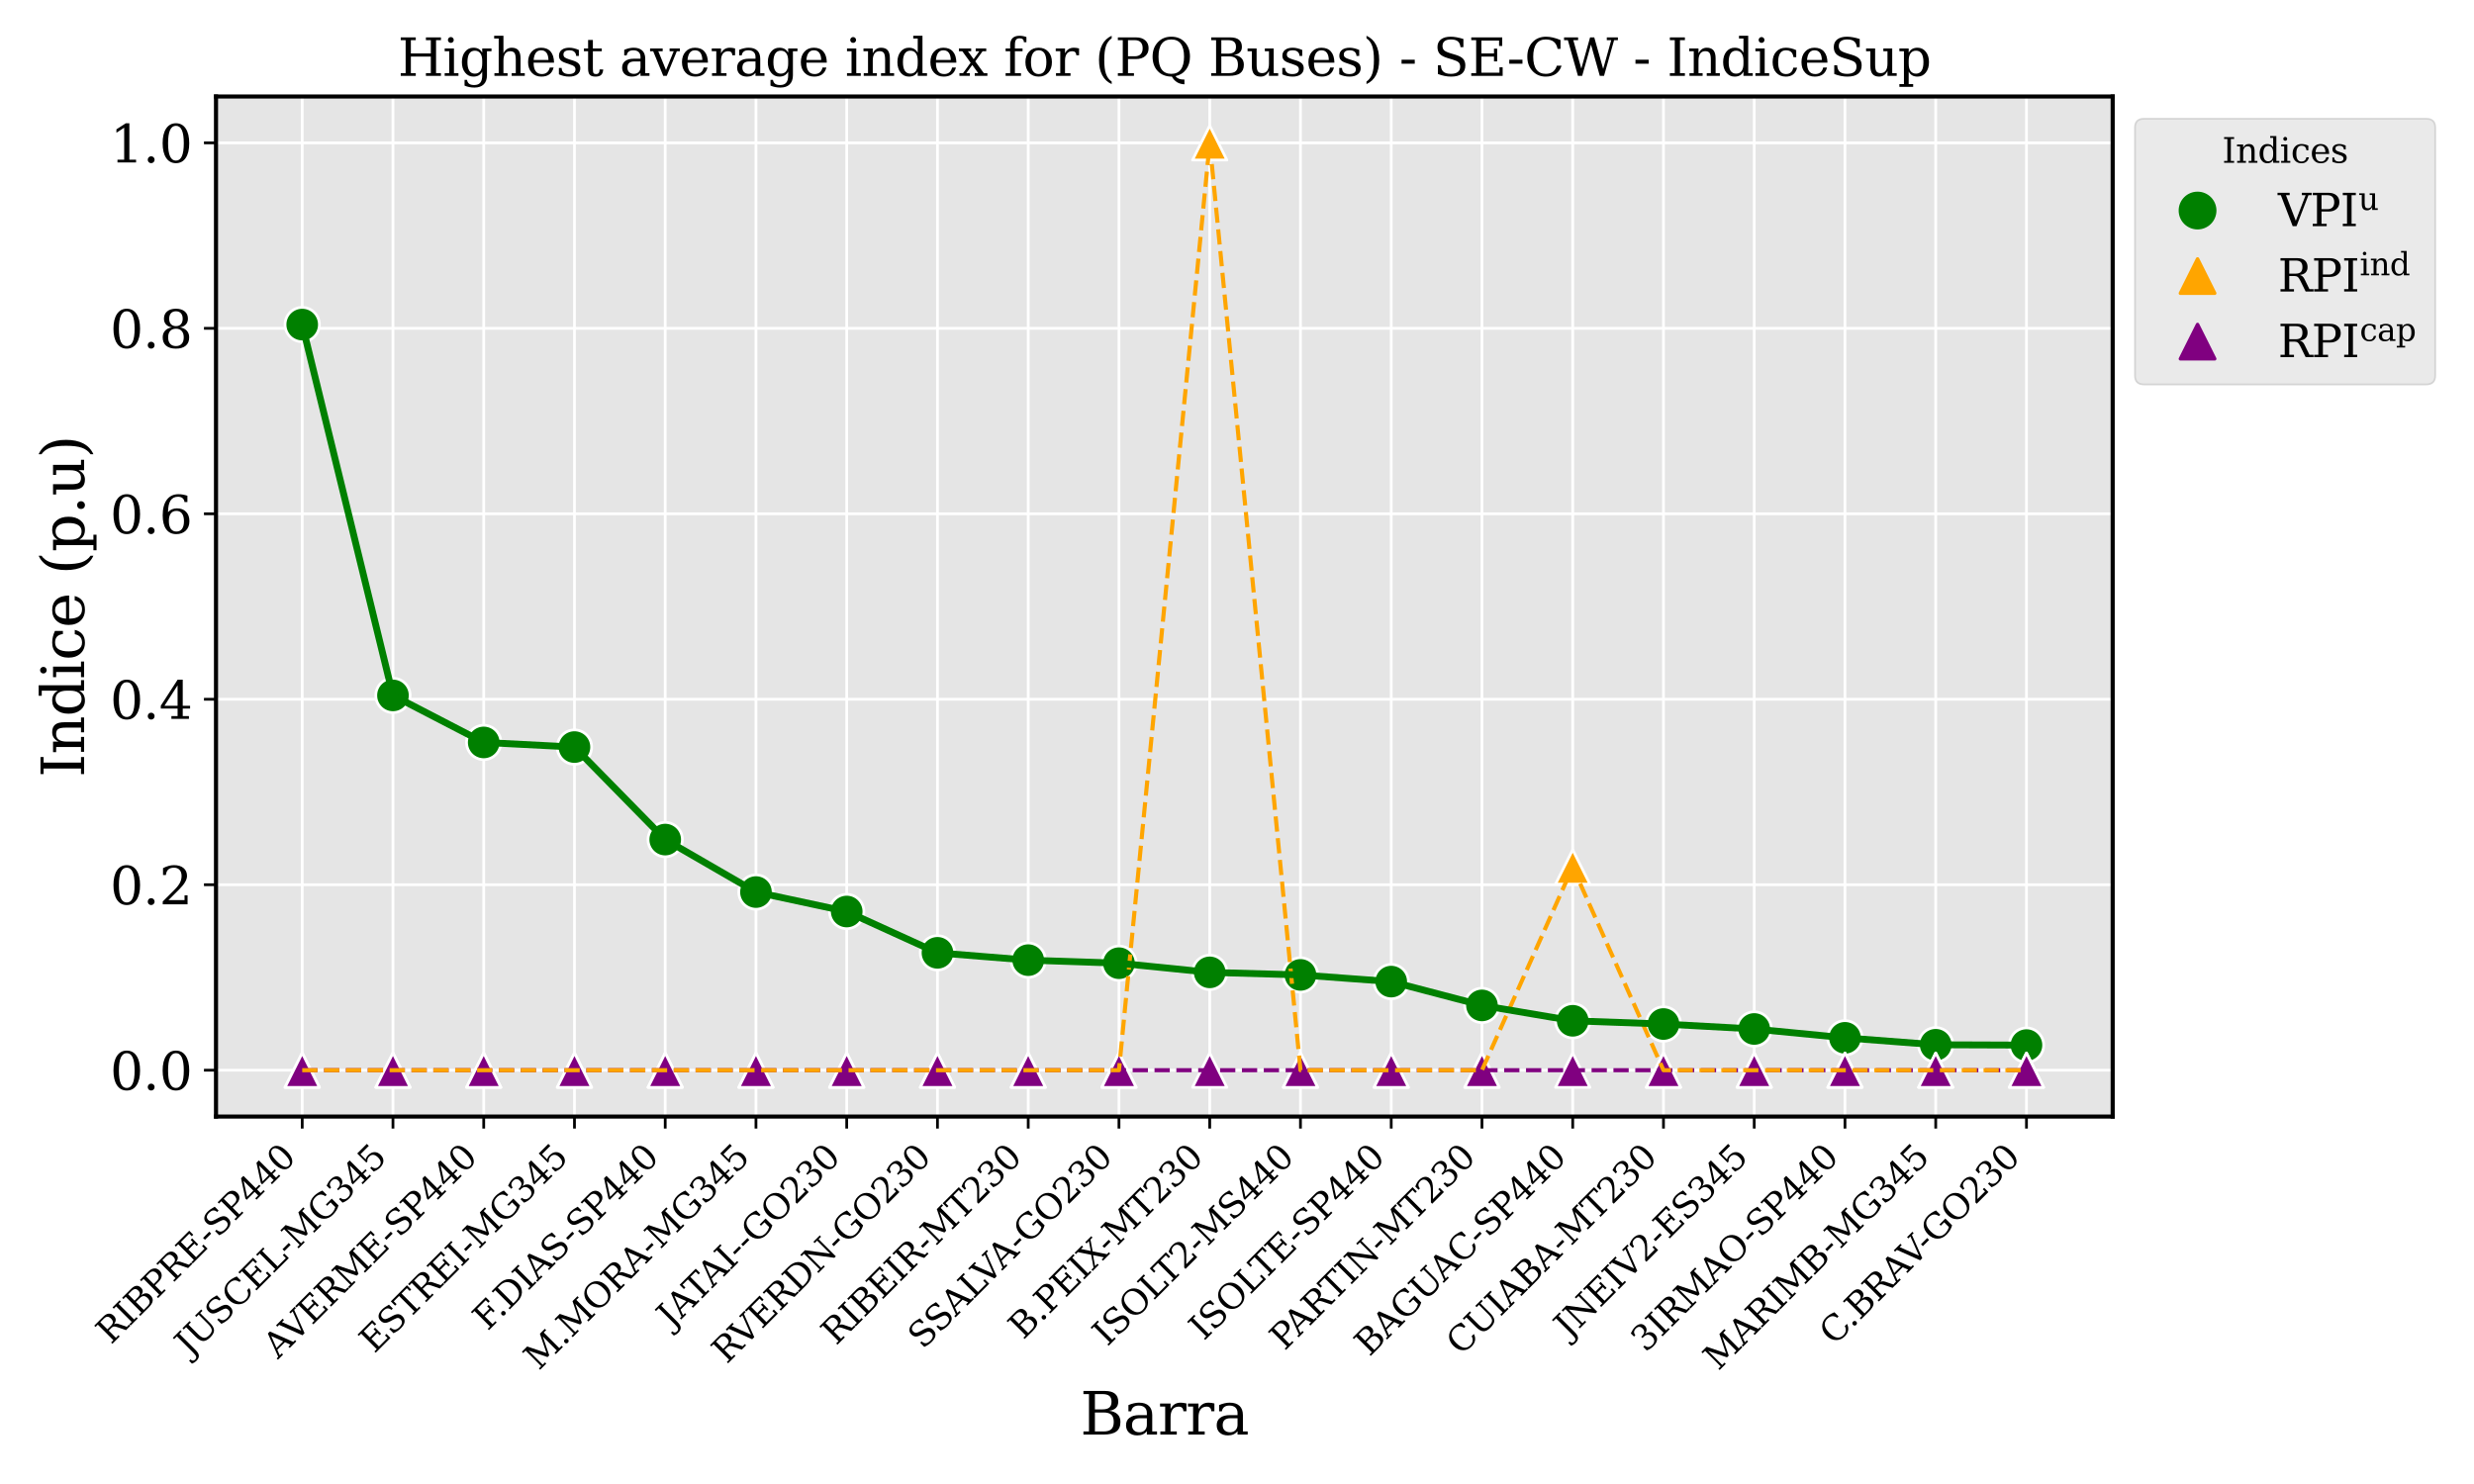 <?xml version="1.0" encoding="utf-8" standalone="no"?>
<!DOCTYPE svg PUBLIC "-//W3C//DTD SVG 1.1//EN"
  "http://www.w3.org/Graphics/SVG/1.1/DTD/svg11.dtd">
<svg xmlns:xlink="http://www.w3.org/1999/xlink" width="720pt" height="432pt" viewBox="0 0 720 432" xmlns="http://www.w3.org/2000/svg" version="1.1">
 <defs>
  <style type="text/css">*{stroke-linejoin: round; stroke-linecap: butt}</style>
 </defs>
 <g id="figure_1">
  <g id="patch_1">
   <path d="M 0 432 
L 720 432 
L 720 0 
L 0 0 
z
" style="fill: #ffffff"/>
  </g>
  <g id="axes_1">
   <g id="patch_2">
    <path d="M 62.862 325.036 
L 614.847 325.036 
L 614.847 28.084 
L 62.862 28.084 
z
" style="fill: #e5e5e5"/>
   </g>
   <g id="matplotlib.axis_1">
    <g id="xtick_1">
     <g id="line2d_1">
      <path d="M 87.953 325.036 
L 87.953 28.084 
" clip-path="url(#p1e4673a942)" style="fill: none; stroke: #ffffff; stroke-width: 0.8; stroke-linecap: square"/>
     </g>
     <g id="line2d_2">
      <defs>
       <path id="ma9601633e5" d="M 0 0 
L 0 3.5 
" style="stroke: #000000; stroke-width: 0.8"/>
      </defs>
      <g>
       <use xlink:href="#ma9601633e5" x="87.953" y="325.036" style="stroke: #000000; stroke-width: 0.8"/>
      </g>
     </g>
     <g id="text_1">
      <!-- RIBPRE-SP440 -->
      <g transform="translate(32.305 391.587) rotate(-45) scale(0.1 -0.1)">
       <defs>
        <path id="DejaVuSerif-52" d="M 3066 2316 
Q 3284 2256 3442 2114 
Q 3600 1972 3725 1716 
L 4403 331 
L 4972 331 
L 4972 0 
L 3872 0 
L 3144 1484 
Q 2934 1916 2759 2042 
Q 2584 2169 2278 2169 
L 1581 2169 
L 1581 331 
L 2241 331 
L 2241 0 
L 353 0 
L 353 331 
L 947 331 
L 947 4331 
L 353 4331 
L 353 4666 
L 2719 4666 
Q 3400 4666 3770 4341 
Q 4141 4016 4141 3419 
Q 4141 2938 3870 2661 
Q 3600 2384 3066 2316 
z
M 1581 2503 
L 2503 2503 
Q 2975 2503 3200 2726 
Q 3425 2950 3425 3419 
Q 3425 3888 3200 4109 
Q 2975 4331 2503 4331 
L 1581 4331 
L 1581 2503 
z
" transform="scale(0.016)"/>
        <path id="DejaVuSerif-49" d="M 1581 331 
L 2175 331 
L 2175 0 
L 353 0 
L 353 331 
L 947 331 
L 947 4331 
L 353 4331 
L 353 4666 
L 2175 4666 
L 2175 4331 
L 1581 4331 
L 1581 331 
z
" transform="scale(0.016)"/>
        <path id="DejaVuSerif-42" d="M 1581 331 
L 2516 331 
Q 3078 331 3337 575 
Q 3597 819 3597 1350 
Q 3597 1878 3339 2120 
Q 3081 2363 2516 2363 
L 1581 2363 
L 1581 331 
z
M 1581 2694 
L 2375 2694 
Q 2888 2694 3123 2891 
Q 3359 3088 3359 3513 
Q 3359 3941 3123 4136 
Q 2888 4331 2375 4331 
L 1581 4331 
L 1581 2694 
z
M 353 0 
L 353 331 
L 947 331 
L 947 4331 
L 353 4331 
L 353 4666 
L 2656 4666 
Q 3363 4666 3720 4377 
Q 4078 4088 4078 3513 
Q 4078 3097 3829 2850 
Q 3581 2603 3103 2547 
Q 3697 2472 4005 2167 
Q 4313 1863 4313 1350 
Q 4313 656 3875 328 
Q 3438 0 2509 0 
L 353 0 
z
" transform="scale(0.016)"/>
        <path id="DejaVuSerif-50" d="M 1581 2375 
L 2406 2375 
Q 2872 2375 3115 2626 
Q 3359 2878 3359 3353 
Q 3359 3831 3115 4081 
Q 2872 4331 2406 4331 
L 1581 4331 
L 1581 2375 
z
M 353 0 
L 353 331 
L 947 331 
L 947 4331 
L 353 4331 
L 353 4666 
L 2559 4666 
Q 3259 4666 3668 4311 
Q 4078 3956 4078 3353 
Q 4078 2753 3668 2397 
Q 3259 2041 2559 2041 
L 1581 2041 
L 1581 331 
L 2303 331 
L 2303 0 
L 353 0 
z
" transform="scale(0.016)"/>
        <path id="DejaVuSerif-45" d="M 353 0 
L 353 331 
L 947 331 
L 947 4331 
L 353 4331 
L 353 4666 
L 4109 4666 
L 4109 3628 
L 3725 3628 
L 3725 4281 
L 1581 4281 
L 1581 2719 
L 3109 2719 
L 3109 3303 
L 3494 3303 
L 3494 1753 
L 3109 1753 
L 3109 2338 
L 1581 2338 
L 1581 384 
L 3775 384 
L 3775 1038 
L 4159 1038 
L 4159 0 
L 353 0 
z
" transform="scale(0.016)"/>
        <path id="DejaVuSerif-2d" d="M 281 1959 
L 1881 1959 
L 1881 1472 
L 281 1472 
L 281 1959 
z
" transform="scale(0.016)"/>
        <path id="DejaVuSerif-53" d="M 594 225 
L 594 1288 
L 953 1284 
Q 969 753 1261 498 
Q 1553 244 2150 244 
Q 2706 244 2998 464 
Q 3291 684 3291 1106 
Q 3291 1444 3114 1625 
Q 2938 1806 2369 1978 
L 1753 2163 
Q 1084 2366 811 2669 
Q 538 2972 538 3500 
Q 538 4094 959 4422 
Q 1381 4750 2144 4750 
Q 2469 4750 2856 4679 
Q 3244 4609 3681 4475 
L 3681 3481 
L 3328 3481 
Q 3275 3975 2998 4195 
Q 2722 4416 2156 4416 
Q 1663 4416 1405 4214 
Q 1147 4013 1147 3628 
Q 1147 3294 1340 3103 
Q 1534 2913 2163 2725 
L 2741 2553 
Q 3375 2363 3645 2067 
Q 3916 1772 3916 1275 
Q 3916 597 3481 253 
Q 3047 -91 2188 -91 
Q 1803 -91 1404 -12 
Q 1006 66 594 225 
z
" transform="scale(0.016)"/>
        <path id="DejaVuSerif-34" d="M 2234 1581 
L 2234 4063 
L 641 1581 
L 2234 1581 
z
M 3609 0 
L 1484 0 
L 1484 331 
L 2234 331 
L 2234 1247 
L 197 1247 
L 197 1588 
L 2241 4750 
L 2859 4750 
L 2859 1581 
L 3750 1581 
L 3750 1247 
L 2859 1247 
L 2859 331 
L 3609 331 
L 3609 0 
z
" transform="scale(0.016)"/>
        <path id="DejaVuSerif-30" d="M 2034 219 
Q 2513 219 2750 744 
Q 2988 1269 2988 2328 
Q 2988 3391 2750 3916 
Q 2513 4441 2034 4441 
Q 1556 4441 1318 3916 
Q 1081 3391 1081 2328 
Q 1081 1269 1318 744 
Q 1556 219 2034 219 
z
M 2034 -91 
Q 1275 -91 848 546 
Q 422 1184 422 2328 
Q 422 3475 848 4112 
Q 1275 4750 2034 4750 
Q 2797 4750 3222 4112 
Q 3647 3475 3647 2328 
Q 3647 1184 3222 546 
Q 2797 -91 2034 -91 
z
" transform="scale(0.016)"/>
       </defs>
       <use xlink:href="#DejaVuSerif-52"/>
       <use xlink:href="#DejaVuSerif-49" x="75.293"/>
       <use xlink:href="#DejaVuSerif-42" x="114.795"/>
       <use xlink:href="#DejaVuSerif-50" x="188.281"/>
       <use xlink:href="#DejaVuSerif-52" x="255.566"/>
       <use xlink:href="#DejaVuSerif-45" x="330.859"/>
       <use xlink:href="#DejaVuSerif-2d" x="405.732"/>
       <use xlink:href="#DejaVuSerif-53" x="439.521"/>
       <use xlink:href="#DejaVuSerif-50" x="508.027"/>
       <use xlink:href="#DejaVuSerif-34" x="575.312"/>
       <use xlink:href="#DejaVuSerif-34" x="638.936"/>
       <use xlink:href="#DejaVuSerif-30" x="702.559"/>
      </g>
     </g>
    </g>
    <g id="xtick_2">
     <g id="line2d_3">
      <path d="M 114.363 325.036 
L 114.363 28.084 
" clip-path="url(#p1e4673a942)" style="fill: none; stroke: #ffffff; stroke-width: 0.8; stroke-linecap: square"/>
     </g>
     <g id="line2d_4">
      <g>
       <use xlink:href="#ma9601633e5" x="114.363" y="325.036" style="stroke: #000000; stroke-width: 0.8"/>
      </g>
     </g>
     <g id="text_2">
      <!-- JUSCEL-MG345 -->
      <g transform="translate(55.211 395.092) rotate(-45) scale(0.1 -0.1)">
       <defs>
        <path id="DejaVuSerif-4a" d="M -538 -1119 
L -538 -384 
L -181 -384 
Q -172 -694 -34 -845 
Q 103 -997 378 -997 
Q 750 -997 897 -762 
Q 1044 -528 1044 153 
L 1044 4331 
L 319 4331 
L 319 4666 
L 2272 4666 
L 2272 4331 
L 1678 4331 
L 1678 128 
Q 1678 -644 1368 -987 
Q 1059 -1331 372 -1331 
Q 150 -1331 -79 -1278 
Q -309 -1225 -538 -1119 
z
" transform="scale(0.016)"/>
        <path id="DejaVuSerif-55" d="M 897 4331 
L 300 4331 
L 300 4666 
L 2125 4666 
L 2125 4331 
L 1528 4331 
L 1528 1919 
Q 1528 1025 1820 672 
Q 2113 319 2828 319 
Q 3544 319 3836 672 
Q 4128 1025 4128 1919 
L 4128 4331 
L 3531 4331 
L 3531 4666 
L 5106 4666 
L 5106 4331 
L 4513 4331 
L 4513 1856 
Q 4513 791 4103 350 
Q 3694 -91 2713 -91 
Q 1731 -91 1314 353 
Q 897 797 897 1856 
L 897 4331 
z
" transform="scale(0.016)"/>
        <path id="DejaVuSerif-43" d="M 4513 1234 
Q 4306 581 3820 245 
Q 3334 -91 2591 -91 
Q 2134 -91 1743 65 
Q 1353 222 1050 525 
Q 700 875 529 1320 
Q 359 1766 359 2328 
Q 359 3416 987 4083 
Q 1616 4750 2644 4750 
Q 3025 4750 3456 4650 
Q 3888 4550 4384 4347 
L 4384 3272 
L 4031 3272 
Q 3916 3859 3567 4137 
Q 3219 4416 2591 4416 
Q 1844 4416 1459 3886 
Q 1075 3356 1075 2328 
Q 1075 1303 1459 773 
Q 1844 244 2591 244 
Q 3113 244 3450 492 
Q 3788 741 3938 1234 
L 4513 1234 
z
" transform="scale(0.016)"/>
        <path id="DejaVuSerif-4c" d="M 353 0 
L 353 331 
L 947 331 
L 947 4331 
L 353 4331 
L 353 4666 
L 2175 4666 
L 2175 4331 
L 1581 4331 
L 1581 384 
L 3713 384 
L 3713 1166 
L 4097 1166 
L 4097 0 
L 353 0 
z
" transform="scale(0.016)"/>
        <path id="DejaVuSerif-4d" d="M 353 0 
L 353 331 
L 947 331 
L 947 4331 
L 319 4331 
L 319 4666 
L 1678 4666 
L 3316 1344 
L 4953 4666 
L 6228 4666 
L 6228 4331 
L 5606 4331 
L 5606 331 
L 6203 331 
L 6203 0 
L 4378 0 
L 4378 331 
L 4972 331 
L 4972 3938 
L 3372 684 
L 2931 684 
L 1331 3938 
L 1331 331 
L 1925 331 
L 1925 0 
L 353 0 
z
" transform="scale(0.016)"/>
        <path id="DejaVuSerif-47" d="M 4097 3272 
Q 3988 3856 3641 4136 
Q 3294 4416 2675 4416 
Q 1869 4416 1472 3897 
Q 1075 3378 1075 2328 
Q 1075 1300 1484 772 
Q 1894 244 2688 244 
Q 3041 244 3362 331 
Q 3684 419 3975 594 
L 3975 1797 
L 3097 1797 
L 3097 2131 
L 4609 2131 
L 4609 391 
Q 4194 150 3714 29 
Q 3234 -91 2688 -91 
Q 1631 -91 995 570 
Q 359 1231 359 2328 
Q 359 3434 996 4092 
Q 1634 4750 2713 4750 
Q 3113 4750 3539 4658 
Q 3966 4566 4447 4378 
L 4447 3272 
L 4097 3272 
z
" transform="scale(0.016)"/>
        <path id="DejaVuSerif-33" d="M 622 4469 
Q 988 4606 1323 4678 
Q 1659 4750 1953 4750 
Q 2638 4750 3022 4454 
Q 3406 4159 3406 3634 
Q 3406 3213 3140 2930 
Q 2875 2647 2388 2547 
Q 2963 2466 3280 2130 
Q 3597 1794 3597 1259 
Q 3597 606 3158 257 
Q 2719 -91 1894 -91 
Q 1528 -91 1179 -12 
Q 831 66 488 225 
L 488 1131 
L 838 1131 
Q 869 681 1141 450 
Q 1413 219 1906 219 
Q 2384 219 2661 495 
Q 2938 772 2938 1253 
Q 2938 1803 2653 2086 
Q 2369 2369 1819 2369 
L 1522 2369 
L 1522 2688 
L 1678 2688 
Q 2225 2688 2498 2914 
Q 2772 3141 2772 3597 
Q 2772 4006 2547 4223 
Q 2322 4441 1900 4441 
Q 1478 4441 1245 4241 
Q 1013 4041 972 3647 
L 622 3647 
L 622 4469 
z
" transform="scale(0.016)"/>
        <path id="DejaVuSerif-35" d="M 3219 4666 
L 3219 4153 
L 1081 4153 
L 1081 2816 
Q 1244 2928 1461 2984 
Q 1678 3041 1947 3041 
Q 2703 3041 3140 2622 
Q 3578 2203 3578 1478 
Q 3578 738 3136 323 
Q 2694 -91 1894 -91 
Q 1572 -91 1234 -12 
Q 897 66 544 225 
L 544 1131 
L 897 1131 
Q 925 688 1179 453 
Q 1434 219 1894 219 
Q 2388 219 2653 544 
Q 2919 869 2919 1478 
Q 2919 2084 2655 2407 
Q 2391 2731 1894 2731 
Q 1613 2731 1398 2631 
Q 1184 2531 1019 2322 
L 750 2322 
L 750 4666 
L 3219 4666 
z
" transform="scale(0.016)"/>
       </defs>
       <use xlink:href="#DejaVuSerif-4a"/>
       <use xlink:href="#DejaVuSerif-55" x="40.088"/>
       <use xlink:href="#DejaVuSerif-53" x="124.365"/>
       <use xlink:href="#DejaVuSerif-43" x="192.871"/>
       <use xlink:href="#DejaVuSerif-45" x="269.385"/>
       <use xlink:href="#DejaVuSerif-4c" x="342.383"/>
       <use xlink:href="#DejaVuSerif-2d" x="408.789"/>
       <use xlink:href="#DejaVuSerif-4d" x="442.578"/>
       <use xlink:href="#DejaVuSerif-47" x="544.971"/>
       <use xlink:href="#DejaVuSerif-33" x="624.854"/>
       <use xlink:href="#DejaVuSerif-34" x="688.477"/>
       <use xlink:href="#DejaVuSerif-35" x="752.1"/>
      </g>
     </g>
    </g>
    <g id="xtick_3">
     <g id="line2d_5">
      <path d="M 140.774 325.036 
L 140.774 28.084 
" clip-path="url(#p1e4673a942)" style="fill: none; stroke: #ffffff; stroke-width: 0.8; stroke-linecap: square"/>
     </g>
     <g id="line2d_6">
      <g>
       <use xlink:href="#ma9601633e5" x="140.774" y="325.036" style="stroke: #000000; stroke-width: 0.8"/>
      </g>
     </g>
     <g id="text_3">
      <!-- AVERME-SP440 -->
      <g transform="translate(80.935 395.778) rotate(-45) scale(0.1 -0.1)">
       <defs>
        <path id="DejaVuSerif-41" d="M 1281 1691 
L 2994 1691 
L 2138 3909 
L 1281 1691 
z
M -38 0 
L -38 331 
L 372 331 
L 2034 4666 
L 2559 4666 
L 4225 331 
L 4684 331 
L 4684 0 
L 2988 0 
L 2988 331 
L 3506 331 
L 3116 1356 
L 1153 1356 
L 763 331 
L 1275 331 
L 1275 0 
L -38 0 
z
" transform="scale(0.016)"/>
        <path id="DejaVuSerif-56" d="M 1119 4331 
L 2497 750 
L 3872 4331 
L 3347 4331 
L 3347 4666 
L 4716 4666 
L 4716 4331 
L 4263 4331 
L 2597 0 
L 2059 0 
L 403 4331 
L -63 4331 
L -63 4666 
L 1638 4666 
L 1638 4331 
L 1119 4331 
z
" transform="scale(0.016)"/>
       </defs>
       <use xlink:href="#DejaVuSerif-41"/>
       <use xlink:href="#DejaVuSerif-56" x="67.217"/>
       <use xlink:href="#DejaVuSerif-45" x="139.434"/>
       <use xlink:href="#DejaVuSerif-52" x="212.432"/>
       <use xlink:href="#DejaVuSerif-4d" x="287.725"/>
       <use xlink:href="#DejaVuSerif-45" x="390.117"/>
       <use xlink:href="#DejaVuSerif-2d" x="464.99"/>
       <use xlink:href="#DejaVuSerif-53" x="498.779"/>
       <use xlink:href="#DejaVuSerif-50" x="567.285"/>
       <use xlink:href="#DejaVuSerif-34" x="634.57"/>
       <use xlink:href="#DejaVuSerif-34" x="698.193"/>
       <use xlink:href="#DejaVuSerif-30" x="761.816"/>
      </g>
     </g>
    </g>
    <g id="xtick_4">
     <g id="line2d_7">
      <path d="M 167.185 325.036 
L 167.185 28.084 
" clip-path="url(#p1e4673a942)" style="fill: none; stroke: #ffffff; stroke-width: 0.8; stroke-linecap: square"/>
     </g>
     <g id="line2d_8">
      <g>
       <use xlink:href="#ma9601633e5" x="167.185" y="325.036" style="stroke: #000000; stroke-width: 0.8"/>
      </g>
     </g>
     <g id="text_4">
      <!-- ESTREI-MG345 -->
      <g transform="translate(108.937 394.187) rotate(-45) scale(0.1 -0.1)">
       <defs>
        <path id="DejaVuSerif-54" d="M 1222 0 
L 1222 331 
L 1819 331 
L 1819 4294 
L 447 4294 
L 447 3566 
L 63 3566 
L 63 4666 
L 4206 4666 
L 4206 3566 
L 3822 3566 
L 3822 4294 
L 2450 4294 
L 2450 331 
L 3047 331 
L 3047 0 
L 1222 0 
z
" transform="scale(0.016)"/>
       </defs>
       <use xlink:href="#DejaVuSerif-45"/>
       <use xlink:href="#DejaVuSerif-53" x="72.998"/>
       <use xlink:href="#DejaVuSerif-54" x="141.504"/>
       <use xlink:href="#DejaVuSerif-52" x="208.203"/>
       <use xlink:href="#DejaVuSerif-45" x="283.496"/>
       <use xlink:href="#DejaVuSerif-49" x="356.494"/>
       <use xlink:href="#DejaVuSerif-2d" x="395.996"/>
       <use xlink:href="#DejaVuSerif-4d" x="429.785"/>
       <use xlink:href="#DejaVuSerif-47" x="532.178"/>
       <use xlink:href="#DejaVuSerif-33" x="612.061"/>
       <use xlink:href="#DejaVuSerif-34" x="675.684"/>
       <use xlink:href="#DejaVuSerif-35" x="739.307"/>
      </g>
     </g>
    </g>
    <g id="xtick_5">
     <g id="line2d_9">
      <path d="M 193.596 325.036 
L 193.596 28.084 
" clip-path="url(#p1e4673a942)" style="fill: none; stroke: #ffffff; stroke-width: 0.8; stroke-linecap: square"/>
     </g>
     <g id="line2d_10">
      <g>
       <use xlink:href="#ma9601633e5" x="193.596" y="325.036" style="stroke: #000000; stroke-width: 0.8"/>
      </g>
     </g>
     <g id="text_5">
      <!-- F.DIAS-SP440 -->
      <g transform="translate(141.919 387.615) rotate(-45) scale(0.1 -0.1)">
       <defs>
        <path id="DejaVuSerif-46" d="M 353 0 
L 353 331 
L 947 331 
L 947 4331 
L 353 4331 
L 353 4666 
L 4172 4666 
L 4172 3628 
L 3788 3628 
L 3788 4281 
L 1581 4281 
L 1581 2719 
L 3175 2719 
L 3175 3303 
L 3559 3303 
L 3559 1753 
L 3175 1753 
L 3175 2338 
L 1581 2338 
L 1581 331 
L 2328 331 
L 2328 0 
L 353 0 
z
" transform="scale(0.016)"/>
        <path id="DejaVuSerif-2e" d="M 603 325 
Q 603 500 722 622 
Q 841 744 1019 744 
Q 1191 744 1312 622 
Q 1434 500 1434 325 
Q 1434 153 1312 31 
Q 1191 -91 1019 -91 
Q 841 -91 722 29 
Q 603 150 603 325 
z
" transform="scale(0.016)"/>
        <path id="DejaVuSerif-44" d="M 1581 331 
L 2163 331 
Q 3072 331 3558 850 
Q 4044 1369 4044 2338 
Q 4044 3306 3559 3818 
Q 3075 4331 2163 4331 
L 1581 4331 
L 1581 331 
z
M 353 0 
L 353 331 
L 947 331 
L 947 4331 
L 353 4331 
L 353 4666 
L 2209 4666 
Q 3416 4666 4089 4050 
Q 4763 3434 4763 2338 
Q 4763 1238 4088 619 
Q 3413 0 2209 0 
L 353 0 
z
" transform="scale(0.016)"/>
       </defs>
       <use xlink:href="#DejaVuSerif-46"/>
       <use xlink:href="#DejaVuSerif-2e" x="53.76"/>
       <use xlink:href="#DejaVuSerif-44" x="85.547"/>
       <use xlink:href="#DejaVuSerif-49" x="165.723"/>
       <use xlink:href="#DejaVuSerif-41" x="205.225"/>
       <use xlink:href="#DejaVuSerif-53" x="277.441"/>
       <use xlink:href="#DejaVuSerif-2d" x="349.572"/>
       <use xlink:href="#DejaVuSerif-53" x="383.361"/>
       <use xlink:href="#DejaVuSerif-50" x="451.867"/>
       <use xlink:href="#DejaVuSerif-34" x="519.152"/>
       <use xlink:href="#DejaVuSerif-34" x="582.775"/>
       <use xlink:href="#DejaVuSerif-30" x="646.398"/>
      </g>
     </g>
    </g>
    <g id="xtick_6">
     <g id="line2d_11">
      <path d="M 220.006 325.036 
L 220.006 28.084 
" clip-path="url(#p1e4673a942)" style="fill: none; stroke: #ffffff; stroke-width: 0.8; stroke-linecap: square"/>
     </g>
     <g id="line2d_12">
      <g>
       <use xlink:href="#ma9601633e5" x="220.006" y="325.036" style="stroke: #000000; stroke-width: 0.8"/>
      </g>
     </g>
     <g id="text_6">
      <!-- M.MORA-MG345 -->
      <g transform="translate(156.804 399.141) rotate(-45) scale(0.1 -0.1)">
       <defs>
        <path id="DejaVuSerif-4f" d="M 2625 244 
Q 3391 244 3781 770 
Q 4172 1297 4172 2328 
Q 4172 3363 3781 3889 
Q 3391 4416 2625 4416 
Q 1856 4416 1465 3889 
Q 1075 3363 1075 2328 
Q 1075 1297 1465 770 
Q 1856 244 2625 244 
z
M 2625 -91 
Q 2150 -91 1751 65 
Q 1353 222 1050 525 
Q 700 875 529 1319 
Q 359 1763 359 2328 
Q 359 2894 529 3339 
Q 700 3784 1050 4134 
Q 1356 4441 1750 4595 
Q 2144 4750 2625 4750 
Q 3641 4750 4266 4084 
Q 4891 3419 4891 2328 
Q 4891 1769 4719 1320 
Q 4547 872 4197 525 
Q 3891 219 3497 64 
Q 3103 -91 2625 -91 
z
" transform="scale(0.016)"/>
       </defs>
       <use xlink:href="#DejaVuSerif-4d"/>
       <use xlink:href="#DejaVuSerif-2e" x="102.393"/>
       <use xlink:href="#DejaVuSerif-4d" x="134.18"/>
       <use xlink:href="#DejaVuSerif-4f" x="236.572"/>
       <use xlink:href="#DejaVuSerif-52" x="318.555"/>
       <use xlink:href="#DejaVuSerif-41" x="393.848"/>
       <use xlink:href="#DejaVuSerif-2d" x="466.064"/>
       <use xlink:href="#DejaVuSerif-4d" x="499.854"/>
       <use xlink:href="#DejaVuSerif-47" x="602.246"/>
       <use xlink:href="#DejaVuSerif-33" x="682.129"/>
       <use xlink:href="#DejaVuSerif-34" x="745.752"/>
       <use xlink:href="#DejaVuSerif-35" x="809.375"/>
      </g>
     </g>
    </g>
    <g id="xtick_7">
     <g id="line2d_13">
      <path d="M 246.417 325.036 
L 246.417 28.084 
" clip-path="url(#p1e4673a942)" style="fill: none; stroke: #ffffff; stroke-width: 0.8; stroke-linecap: square"/>
     </g>
     <g id="line2d_14">
      <g>
       <use xlink:href="#ma9601633e5" x="246.417" y="325.036" style="stroke: #000000; stroke-width: 0.8"/>
      </g>
     </g>
     <g id="text_7">
      <!-- JATAI- -GO230 -->
      <g transform="translate(195.444 386.912) rotate(-45) scale(0.1 -0.1)">
       <defs>
        <path id="DejaVuSerif-32" d="M 819 3553 
L 469 3553 
L 469 4384 
Q 803 4563 1142 4656 
Q 1481 4750 1806 4750 
Q 2534 4750 2956 4397 
Q 3378 4044 3378 3438 
Q 3378 2753 2422 1800 
Q 2347 1728 2309 1691 
L 1131 513 
L 3078 513 
L 3078 1088 
L 3444 1088 
L 3444 0 
L 434 0 
L 434 341 
L 1850 1753 
Q 2319 2222 2519 2614 
Q 2719 3006 2719 3438 
Q 2719 3909 2473 4175 
Q 2228 4441 1797 4441 
Q 1350 4441 1106 4219 
Q 863 3997 819 3553 
z
" transform="scale(0.016)"/>
       </defs>
       <use xlink:href="#DejaVuSerif-4a"/>
       <use xlink:href="#DejaVuSerif-41" x="40.088"/>
       <use xlink:href="#DejaVuSerif-54" x="106.805"/>
       <use xlink:href="#DejaVuSerif-41" x="168.004"/>
       <use xlink:href="#DejaVuSerif-49" x="240.221"/>
       <use xlink:href="#DejaVuSerif-2d" x="279.723"/>
       <use xlink:href="#DejaVuSerif-2d" x="313.512"/>
       <use xlink:href="#DejaVuSerif-47" x="347.301"/>
       <use xlink:href="#DejaVuSerif-4f" x="427.184"/>
       <use xlink:href="#DejaVuSerif-32" x="509.166"/>
       <use xlink:href="#DejaVuSerif-33" x="572.789"/>
       <use xlink:href="#DejaVuSerif-30" x="636.412"/>
      </g>
     </g>
    </g>
    <g id="xtick_8">
     <g id="line2d_15">
      <path d="M 272.828 325.036 
L 272.828 28.084 
" clip-path="url(#p1e4673a942)" style="fill: none; stroke: #ffffff; stroke-width: 0.8; stroke-linecap: square"/>
     </g>
     <g id="line2d_16">
      <g>
       <use xlink:href="#ma9601633e5" x="272.828" y="325.036" style="stroke: #000000; stroke-width: 0.8"/>
      </g>
     </g>
     <g id="text_8">
      <!-- RVERDN-GO230 -->
      <g transform="translate(211.507 397.259) rotate(-45) scale(0.1 -0.1)">
       <defs>
        <path id="DejaVuSerif-4e" d="M 313 0 
L 313 331 
L 941 331 
L 941 4331 
L 313 4331 
L 313 4666 
L 1509 4666 
L 4306 984 
L 4306 4331 
L 3681 4331 
L 3681 4666 
L 5319 4666 
L 5319 4331 
L 4691 4331 
L 4691 -91 
L 4313 -91 
L 1325 3841 
L 1325 331 
L 1953 331 
L 1953 0 
L 313 0 
z
" transform="scale(0.016)"/>
       </defs>
       <use xlink:href="#DejaVuSerif-52"/>
       <use xlink:href="#DejaVuSerif-56" x="71.668"/>
       <use xlink:href="#DejaVuSerif-45" x="143.885"/>
       <use xlink:href="#DejaVuSerif-52" x="216.883"/>
       <use xlink:href="#DejaVuSerif-44" x="292.176"/>
       <use xlink:href="#DejaVuSerif-4e" x="372.352"/>
       <use xlink:href="#DejaVuSerif-2d" x="459.852"/>
       <use xlink:href="#DejaVuSerif-47" x="493.641"/>
       <use xlink:href="#DejaVuSerif-4f" x="573.523"/>
       <use xlink:href="#DejaVuSerif-32" x="655.506"/>
       <use xlink:href="#DejaVuSerif-33" x="719.129"/>
       <use xlink:href="#DejaVuSerif-30" x="782.752"/>
      </g>
     </g>
    </g>
    <g id="xtick_9">
     <g id="line2d_17">
      <path d="M 299.239 325.036 
L 299.239 28.084 
" clip-path="url(#p1e4673a942)" style="fill: none; stroke: #ffffff; stroke-width: 0.8; stroke-linecap: square"/>
     </g>
     <g id="line2d_18">
      <g>
       <use xlink:href="#ma9601633e5" x="299.239" y="325.036" style="stroke: #000000; stroke-width: 0.8"/>
      </g>
     </g>
     <g id="text_9">
      <!-- RIBEIR-MT230 -->
      <g transform="translate(243.332 391.846) rotate(-45) scale(0.1 -0.1)">
       <use xlink:href="#DejaVuSerif-52"/>
       <use xlink:href="#DejaVuSerif-49" x="75.293"/>
       <use xlink:href="#DejaVuSerif-42" x="114.795"/>
       <use xlink:href="#DejaVuSerif-45" x="188.281"/>
       <use xlink:href="#DejaVuSerif-49" x="261.279"/>
       <use xlink:href="#DejaVuSerif-52" x="300.781"/>
       <use xlink:href="#DejaVuSerif-2d" x="376.074"/>
       <use xlink:href="#DejaVuSerif-4d" x="409.863"/>
       <use xlink:href="#DejaVuSerif-54" x="512.256"/>
       <use xlink:href="#DejaVuSerif-32" x="578.955"/>
       <use xlink:href="#DejaVuSerif-33" x="642.578"/>
       <use xlink:href="#DejaVuSerif-30" x="706.201"/>
      </g>
     </g>
    </g>
    <g id="xtick_10">
     <g id="line2d_19">
      <path d="M 325.649 325.036 
L 325.649 28.084 
" clip-path="url(#p1e4673a942)" style="fill: none; stroke: #ffffff; stroke-width: 0.8; stroke-linecap: square"/>
     </g>
     <g id="line2d_20">
      <g>
       <use xlink:href="#ma9601633e5" x="325.649" y="325.036" style="stroke: #000000; stroke-width: 0.8"/>
      </g>
     </g>
     <g id="text_10">
      <!-- SSALVA-GO230 -->
      <g transform="translate(268.584 393.005) rotate(-45) scale(0.1 -0.1)">
       <use xlink:href="#DejaVuSerif-53"/>
       <use xlink:href="#DejaVuSerif-53" x="66.756"/>
       <use xlink:href="#DejaVuSerif-41" x="135.262"/>
       <use xlink:href="#DejaVuSerif-4c" x="207.479"/>
       <use xlink:href="#DejaVuSerif-56" x="262.01"/>
       <use xlink:href="#DejaVuSerif-41" x="327.477"/>
       <use xlink:href="#DejaVuSerif-2d" x="399.693"/>
       <use xlink:href="#DejaVuSerif-47" x="433.482"/>
       <use xlink:href="#DejaVuSerif-4f" x="513.365"/>
       <use xlink:href="#DejaVuSerif-32" x="595.348"/>
       <use xlink:href="#DejaVuSerif-33" x="658.971"/>
       <use xlink:href="#DejaVuSerif-30" x="722.594"/>
      </g>
     </g>
    </g>
    <g id="xtick_11">
     <g id="line2d_21">
      <path d="M 352.06 325.036 
L 352.06 28.084 
" clip-path="url(#p1e4673a942)" style="fill: none; stroke: #ffffff; stroke-width: 0.8; stroke-linecap: square"/>
     </g>
     <g id="line2d_22">
      <g>
       <use xlink:href="#ma9601633e5" x="352.06" y="325.036" style="stroke: #000000; stroke-width: 0.8"/>
      </g>
     </g>
     <g id="text_11">
      <!-- B.PEIX-MT230 -->
      <g transform="translate(297.813 390.186) rotate(-45) scale(0.1 -0.1)">
       <defs>
        <path id="DejaVuSerif-58" d="M 2119 1997 
L 978 331 
L 1581 331 
L 1581 0 
L 38 0 
L 38 331 
L 575 331 
L 1919 2291 
L 556 4331 
L 56 4331 
L 56 4666 
L 1906 4666 
L 1906 4331 
L 1356 4331 
L 2356 2828 
L 3384 4331 
L 2784 4331 
L 2784 4666 
L 4313 4666 
L 4313 4331 
L 3788 4331 
L 2553 2534 
L 4025 331 
L 4525 331 
L 4525 0 
L 2675 0 
L 2675 331 
L 3231 331 
L 2119 1997 
z
" transform="scale(0.016)"/>
       </defs>
       <use xlink:href="#DejaVuSerif-42"/>
       <use xlink:href="#DejaVuSerif-2e" x="73.486"/>
       <use xlink:href="#DejaVuSerif-50" x="105.273"/>
       <use xlink:href="#DejaVuSerif-45" x="172.559"/>
       <use xlink:href="#DejaVuSerif-49" x="245.557"/>
       <use xlink:href="#DejaVuSerif-58" x="285.059"/>
       <use xlink:href="#DejaVuSerif-2d" x="352.625"/>
       <use xlink:href="#DejaVuSerif-4d" x="386.414"/>
       <use xlink:href="#DejaVuSerif-54" x="488.807"/>
       <use xlink:href="#DejaVuSerif-32" x="555.506"/>
       <use xlink:href="#DejaVuSerif-33" x="619.129"/>
       <use xlink:href="#DejaVuSerif-30" x="682.752"/>
      </g>
     </g>
    </g>
    <g id="xtick_12">
     <g id="line2d_23">
      <path d="M 378.471 325.036 
L 378.471 28.084 
" clip-path="url(#p1e4673a942)" style="fill: none; stroke: #ffffff; stroke-width: 0.8; stroke-linecap: square"/>
     </g>
     <g id="line2d_24">
      <g>
       <use xlink:href="#ma9601633e5" x="378.471" y="325.036" style="stroke: #000000; stroke-width: 0.8"/>
      </g>
     </g>
     <g id="text_12">
      <!-- ISOLT2-MS440 -->
      <g transform="translate(322.259 392.151) rotate(-45) scale(0.1 -0.1)">
       <use xlink:href="#DejaVuSerif-49"/>
       <use xlink:href="#DejaVuSerif-53" x="39.502"/>
       <use xlink:href="#DejaVuSerif-4f" x="108.008"/>
       <use xlink:href="#DejaVuSerif-4c" x="189.99"/>
       <use xlink:href="#DejaVuSerif-54" x="248.271"/>
       <use xlink:href="#DejaVuSerif-32" x="314.971"/>
       <use xlink:href="#DejaVuSerif-2d" x="378.594"/>
       <use xlink:href="#DejaVuSerif-4d" x="412.383"/>
       <use xlink:href="#DejaVuSerif-53" x="514.775"/>
       <use xlink:href="#DejaVuSerif-34" x="583.281"/>
       <use xlink:href="#DejaVuSerif-34" x="646.904"/>
       <use xlink:href="#DejaVuSerif-30" x="710.527"/>
      </g>
     </g>
    </g>
    <g id="xtick_13">
     <g id="line2d_25">
      <path d="M 404.882 325.036 
L 404.882 28.084 
" clip-path="url(#p1e4673a942)" style="fill: none; stroke: #ffffff; stroke-width: 0.8; stroke-linecap: square"/>
     </g>
     <g id="line2d_26">
      <g>
       <use xlink:href="#ma9601633e5" x="404.882" y="325.036" style="stroke: #000000; stroke-width: 0.8"/>
      </g>
     </g>
     <g id="text_13">
      <!-- ISOLTE-SP440 -->
      <g transform="translate(350.357 390.463) rotate(-45) scale(0.1 -0.1)">
       <use xlink:href="#DejaVuSerif-49"/>
       <use xlink:href="#DejaVuSerif-53" x="39.502"/>
       <use xlink:href="#DejaVuSerif-4f" x="108.008"/>
       <use xlink:href="#DejaVuSerif-4c" x="189.99"/>
       <use xlink:href="#DejaVuSerif-54" x="248.271"/>
       <use xlink:href="#DejaVuSerif-45" x="314.971"/>
       <use xlink:href="#DejaVuSerif-2d" x="389.844"/>
       <use xlink:href="#DejaVuSerif-53" x="423.633"/>
       <use xlink:href="#DejaVuSerif-50" x="492.139"/>
       <use xlink:href="#DejaVuSerif-34" x="559.424"/>
       <use xlink:href="#DejaVuSerif-34" x="623.047"/>
       <use xlink:href="#DejaVuSerif-30" x="686.67"/>
      </g>
     </g>
    </g>
    <g id="xtick_14">
     <g id="line2d_27">
      <path d="M 431.292 325.036 
L 431.292 28.084 
" clip-path="url(#p1e4673a942)" style="fill: none; stroke: #ffffff; stroke-width: 0.8; stroke-linecap: square"/>
     </g>
     <g id="line2d_28">
      <g>
       <use xlink:href="#ma9601633e5" x="431.292" y="325.036" style="stroke: #000000; stroke-width: 0.8"/>
      </g>
     </g>
     <g id="text_14">
      <!-- PARTIN-MT230 -->
      <g transform="translate(373.862 393.369) rotate(-45) scale(0.1 -0.1)">
       <use xlink:href="#DejaVuSerif-50"/>
       <use xlink:href="#DejaVuSerif-41" x="58.16"/>
       <use xlink:href="#DejaVuSerif-52" x="130.377"/>
       <use xlink:href="#DejaVuSerif-54" x="203.92"/>
       <use xlink:href="#DejaVuSerif-49" x="270.619"/>
       <use xlink:href="#DejaVuSerif-4e" x="310.121"/>
       <use xlink:href="#DejaVuSerif-2d" x="397.621"/>
       <use xlink:href="#DejaVuSerif-4d" x="431.41"/>
       <use xlink:href="#DejaVuSerif-54" x="533.803"/>
       <use xlink:href="#DejaVuSerif-32" x="600.502"/>
       <use xlink:href="#DejaVuSerif-33" x="664.125"/>
       <use xlink:href="#DejaVuSerif-30" x="727.748"/>
      </g>
     </g>
    </g>
    <g id="xtick_15">
     <g id="line2d_29">
      <path d="M 457.703 325.036 
L 457.703 28.084 
" clip-path="url(#p1e4673a942)" style="fill: none; stroke: #ffffff; stroke-width: 0.8; stroke-linecap: square"/>
     </g>
     <g id="line2d_30">
      <g>
       <use xlink:href="#ma9601633e5" x="457.703" y="325.036" style="stroke: #000000; stroke-width: 0.8"/>
      </g>
     </g>
     <g id="text_15">
      <!-- BAGUAC-SP440 -->
      <g transform="translate(398.537 395.105) rotate(-45) scale(0.1 -0.1)">
       <use xlink:href="#DejaVuSerif-42"/>
       <use xlink:href="#DejaVuSerif-41" x="73.486"/>
       <use xlink:href="#DejaVuSerif-47" x="145.703"/>
       <use xlink:href="#DejaVuSerif-55" x="225.586"/>
       <use xlink:href="#DejaVuSerif-41" x="306.738"/>
       <use xlink:href="#DejaVuSerif-43" x="378.955"/>
       <use xlink:href="#DejaVuSerif-2d" x="455.469"/>
       <use xlink:href="#DejaVuSerif-53" x="489.258"/>
       <use xlink:href="#DejaVuSerif-50" x="557.764"/>
       <use xlink:href="#DejaVuSerif-34" x="625.049"/>
       <use xlink:href="#DejaVuSerif-34" x="688.672"/>
       <use xlink:href="#DejaVuSerif-30" x="752.295"/>
      </g>
     </g>
    </g>
    <g id="xtick_16">
     <g id="line2d_31">
      <path d="M 484.114 325.036 
L 484.114 28.084 
" clip-path="url(#p1e4673a942)" style="fill: none; stroke: #ffffff; stroke-width: 0.8; stroke-linecap: square"/>
     </g>
     <g id="line2d_32">
      <g>
       <use xlink:href="#ma9601633e5" x="484.114" y="325.036" style="stroke: #000000; stroke-width: 0.8"/>
      </g>
     </g>
     <g id="text_16">
      <!-- CUIABA-MT230 -->
      <g transform="translate(425.227 394.825) rotate(-45) scale(0.1 -0.1)">
       <use xlink:href="#DejaVuSerif-43"/>
       <use xlink:href="#DejaVuSerif-55" x="76.514"/>
       <use xlink:href="#DejaVuSerif-49" x="160.791"/>
       <use xlink:href="#DejaVuSerif-41" x="200.293"/>
       <use xlink:href="#DejaVuSerif-42" x="272.51"/>
       <use xlink:href="#DejaVuSerif-41" x="345.996"/>
       <use xlink:href="#DejaVuSerif-2d" x="418.213"/>
       <use xlink:href="#DejaVuSerif-4d" x="452.002"/>
       <use xlink:href="#DejaVuSerif-54" x="554.395"/>
       <use xlink:href="#DejaVuSerif-32" x="621.094"/>
       <use xlink:href="#DejaVuSerif-33" x="684.717"/>
       <use xlink:href="#DejaVuSerif-30" x="748.34"/>
      </g>
     </g>
    </g>
    <g id="xtick_17">
     <g id="line2d_33">
      <path d="M 510.525 325.036 
L 510.525 28.084 
" clip-path="url(#p1e4673a942)" style="fill: none; stroke: #ffffff; stroke-width: 0.8; stroke-linecap: square"/>
     </g>
     <g id="line2d_34">
      <g>
       <use xlink:href="#ma9601633e5" x="510.525" y="325.036" style="stroke: #000000; stroke-width: 0.8"/>
      </g>
     </g>
     <g id="text_17">
      <!-- JNEIV2-ES345 -->
      <g transform="translate(456.579 389.884) rotate(-45) scale(0.1 -0.1)">
       <use xlink:href="#DejaVuSerif-4a"/>
       <use xlink:href="#DejaVuSerif-4e" x="40.088"/>
       <use xlink:href="#DejaVuSerif-45" x="127.588"/>
       <use xlink:href="#DejaVuSerif-49" x="200.586"/>
       <use xlink:href="#DejaVuSerif-56" x="240.088"/>
       <use xlink:href="#DejaVuSerif-32" x="312.305"/>
       <use xlink:href="#DejaVuSerif-2d" x="375.928"/>
       <use xlink:href="#DejaVuSerif-45" x="409.717"/>
       <use xlink:href="#DejaVuSerif-53" x="482.715"/>
       <use xlink:href="#DejaVuSerif-33" x="551.221"/>
       <use xlink:href="#DejaVuSerif-34" x="614.844"/>
       <use xlink:href="#DejaVuSerif-35" x="678.467"/>
      </g>
     </g>
    </g>
    <g id="xtick_18">
     <g id="line2d_35">
      <path d="M 536.935 325.036 
L 536.935 28.084 
" clip-path="url(#p1e4673a942)" style="fill: none; stroke: #ffffff; stroke-width: 0.8; stroke-linecap: square"/>
     </g>
     <g id="line2d_36">
      <g>
       <use xlink:href="#ma9601633e5" x="536.935" y="325.036" style="stroke: #000000; stroke-width: 0.8"/>
      </g>
     </g>
     <g id="text_18">
      <!-- 3IRMAO-SP440 -->
      <g transform="translate(478.96 393.914) rotate(-45) scale(0.1 -0.1)">
       <use xlink:href="#DejaVuSerif-33"/>
       <use xlink:href="#DejaVuSerif-49" x="63.623"/>
       <use xlink:href="#DejaVuSerif-52" x="103.125"/>
       <use xlink:href="#DejaVuSerif-4d" x="178.418"/>
       <use xlink:href="#DejaVuSerif-41" x="280.811"/>
       <use xlink:href="#DejaVuSerif-4f" x="353.027"/>
       <use xlink:href="#DejaVuSerif-2d" x="438.635"/>
       <use xlink:href="#DejaVuSerif-53" x="472.424"/>
       <use xlink:href="#DejaVuSerif-50" x="540.93"/>
       <use xlink:href="#DejaVuSerif-34" x="608.215"/>
       <use xlink:href="#DejaVuSerif-34" x="671.838"/>
       <use xlink:href="#DejaVuSerif-30" x="735.461"/>
      </g>
     </g>
    </g>
    <g id="xtick_19">
     <g id="line2d_37">
      <path d="M 563.346 325.036 
L 563.346 28.084 
" clip-path="url(#p1e4673a942)" style="fill: none; stroke: #ffffff; stroke-width: 0.8; stroke-linecap: square"/>
     </g>
     <g id="line2d_38">
      <g>
       <use xlink:href="#ma9601633e5" x="563.346" y="325.036" style="stroke: #000000; stroke-width: 0.8"/>
      </g>
     </g>
     <g id="text_19">
      <!-- MARIMB-MG345 -->
      <g transform="translate(500.067 399.218) rotate(-45) scale(0.1 -0.1)">
       <use xlink:href="#DejaVuSerif-4d"/>
       <use xlink:href="#DejaVuSerif-41" x="102.393"/>
       <use xlink:href="#DejaVuSerif-52" x="174.609"/>
       <use xlink:href="#DejaVuSerif-49" x="249.902"/>
       <use xlink:href="#DejaVuSerif-4d" x="289.404"/>
       <use xlink:href="#DejaVuSerif-42" x="391.797"/>
       <use xlink:href="#DejaVuSerif-2d" x="467.158"/>
       <use xlink:href="#DejaVuSerif-4d" x="500.947"/>
       <use xlink:href="#DejaVuSerif-47" x="603.34"/>
       <use xlink:href="#DejaVuSerif-33" x="683.223"/>
       <use xlink:href="#DejaVuSerif-34" x="746.846"/>
       <use xlink:href="#DejaVuSerif-35" x="810.469"/>
      </g>
     </g>
    </g>
    <g id="xtick_20">
     <g id="line2d_39">
      <path d="M 589.757 325.036 
L 589.757 28.084 
" clip-path="url(#p1e4673a942)" style="fill: none; stroke: #ffffff; stroke-width: 0.8; stroke-linecap: square"/>
     </g>
     <g id="line2d_40">
      <g>
       <use xlink:href="#ma9601633e5" x="589.757" y="325.036" style="stroke: #000000; stroke-width: 0.8"/>
      </g>
     </g>
     <g id="text_20">
      <!-- C.BRAV-GO230 -->
      <g transform="translate(533.817 391.879) rotate(-45) scale(0.1 -0.1)">
       <use xlink:href="#DejaVuSerif-43"/>
       <use xlink:href="#DejaVuSerif-2e" x="72.889"/>
       <use xlink:href="#DejaVuSerif-42" x="104.676"/>
       <use xlink:href="#DejaVuSerif-52" x="178.162"/>
       <use xlink:href="#DejaVuSerif-41" x="253.455"/>
       <use xlink:href="#DejaVuSerif-56" x="320.672"/>
       <use xlink:href="#DejaVuSerif-2d" x="383.764"/>
       <use xlink:href="#DejaVuSerif-47" x="417.553"/>
       <use xlink:href="#DejaVuSerif-4f" x="497.436"/>
       <use xlink:href="#DejaVuSerif-32" x="579.418"/>
       <use xlink:href="#DejaVuSerif-33" x="643.041"/>
       <use xlink:href="#DejaVuSerif-30" x="706.664"/>
      </g>
     </g>
    </g>
    <g id="text_21">
     <!-- Barra -->
     <g transform="translate(314.347 417.606) scale(0.17 -0.17)">
      <defs>
       <path id="DejaVuSerif-61" d="M 2547 1044 
L 2547 1747 
L 1806 1747 
Q 1378 1747 1168 1562 
Q 959 1378 959 997 
Q 959 650 1171 447 
Q 1384 244 1747 244 
Q 2106 244 2326 466 
Q 2547 688 2547 1044 
z
M 3122 2075 
L 3122 331 
L 3634 331 
L 3634 0 
L 2547 0 
L 2547 359 
Q 2356 128 2106 18 
Q 1856 -91 1522 -91 
Q 969 -91 644 203 
Q 319 497 319 997 
Q 319 1513 691 1797 
Q 1063 2081 1741 2081 
L 2547 2081 
L 2547 2309 
Q 2547 2688 2317 2895 
Q 2088 3103 1672 3103 
Q 1328 3103 1125 2947 
Q 922 2791 872 2484 
L 575 2484 
L 575 3156 
Q 875 3284 1158 3348 
Q 1441 3413 1709 3413 
Q 2400 3413 2761 3070 
Q 3122 2728 3122 2075 
z
" transform="scale(0.016)"/>
       <path id="DejaVuSerif-72" d="M 3059 3328 
L 3059 2497 
L 2728 2497 
Q 2713 2744 2591 2866 
Q 2469 2988 2234 2988 
Q 1809 2988 1582 2694 
Q 1356 2400 1356 1850 
L 1356 331 
L 2022 331 
L 2022 0 
L 263 0 
L 263 331 
L 781 331 
L 781 2994 
L 231 2994 
L 231 3322 
L 1356 3322 
L 1356 2731 
Q 1525 3078 1790 3245 
Q 2056 3413 2438 3413 
Q 2578 3413 2733 3391 
Q 2888 3369 3059 3328 
z
" transform="scale(0.016)"/>
      </defs>
      <use xlink:href="#DejaVuSerif-42"/>
      <use xlink:href="#DejaVuSerif-61" x="73.486"/>
      <use xlink:href="#DejaVuSerif-72" x="133.105"/>
      <use xlink:href="#DejaVuSerif-72" x="180.908"/>
      <use xlink:href="#DejaVuSerif-61" x="228.711"/>
     </g>
    </g>
   </g>
   <g id="matplotlib.axis_2">
    <g id="ytick_1">
     <g id="line2d_41">
      <path d="M 62.862 311.539 
L 614.847 311.539 
" clip-path="url(#p1e4673a942)" style="fill: none; stroke: #ffffff; stroke-width: 0.8; stroke-linecap: square"/>
     </g>
     <g id="line2d_42">
      <defs>
       <path id="md8d60dfa3c" d="M 0 0 
L -3.5 0 
" style="stroke: #000000; stroke-width: 0.8"/>
      </defs>
      <g>
       <use xlink:href="#md8d60dfa3c" x="62.862" y="311.539" style="stroke: #000000; stroke-width: 0.8"/>
      </g>
     </g>
     <g id="text_22">
      <!-- 0.0 -->
      <g transform="translate(32.008 317.237) scale(0.15 -0.15)">
       <use xlink:href="#DejaVuSerif-30"/>
       <use xlink:href="#DejaVuSerif-2e" x="63.623"/>
       <use xlink:href="#DejaVuSerif-30" x="95.41"/>
      </g>
     </g>
    </g>
    <g id="ytick_2">
     <g id="line2d_43">
      <path d="M 62.862 257.547 
L 614.847 257.547 
" clip-path="url(#p1e4673a942)" style="fill: none; stroke: #ffffff; stroke-width: 0.8; stroke-linecap: square"/>
     </g>
     <g id="line2d_44">
      <g>
       <use xlink:href="#md8d60dfa3c" x="62.862" y="257.547" style="stroke: #000000; stroke-width: 0.8"/>
      </g>
     </g>
     <g id="text_23">
      <!-- 0.2 -->
      <g transform="translate(32.008 263.246) scale(0.15 -0.15)">
       <use xlink:href="#DejaVuSerif-30"/>
       <use xlink:href="#DejaVuSerif-2e" x="63.623"/>
       <use xlink:href="#DejaVuSerif-32" x="95.41"/>
      </g>
     </g>
    </g>
    <g id="ytick_3">
     <g id="line2d_45">
      <path d="M 62.862 203.556 
L 614.847 203.556 
" clip-path="url(#p1e4673a942)" style="fill: none; stroke: #ffffff; stroke-width: 0.8; stroke-linecap: square"/>
     </g>
     <g id="line2d_46">
      <g>
       <use xlink:href="#md8d60dfa3c" x="62.862" y="203.556" style="stroke: #000000; stroke-width: 0.8"/>
      </g>
     </g>
     <g id="text_24">
      <!-- 0.4 -->
      <g transform="translate(32.008 209.255) scale(0.15 -0.15)">
       <use xlink:href="#DejaVuSerif-30"/>
       <use xlink:href="#DejaVuSerif-2e" x="63.623"/>
       <use xlink:href="#DejaVuSerif-34" x="95.41"/>
      </g>
     </g>
    </g>
    <g id="ytick_4">
     <g id="line2d_47">
      <path d="M 62.862 149.564 
L 614.847 149.564 
" clip-path="url(#p1e4673a942)" style="fill: none; stroke: #ffffff; stroke-width: 0.8; stroke-linecap: square"/>
     </g>
     <g id="line2d_48">
      <g>
       <use xlink:href="#md8d60dfa3c" x="62.862" y="149.564" style="stroke: #000000; stroke-width: 0.8"/>
      </g>
     </g>
     <g id="text_25">
      <!-- 0.6 -->
      <g transform="translate(32.008 155.263) scale(0.15 -0.15)">
       <defs>
        <path id="DejaVuSerif-36" d="M 2094 219 
Q 2534 219 2771 542 
Q 3009 866 3009 1472 
Q 3009 2078 2771 2401 
Q 2534 2725 2094 2725 
Q 1647 2725 1412 2412 
Q 1178 2100 1178 1509 
Q 1178 888 1415 553 
Q 1653 219 2094 219 
z
M 1075 2569 
Q 1288 2803 1556 2918 
Q 1825 3034 2163 3034 
Q 2859 3034 3264 2615 
Q 3669 2197 3669 1472 
Q 3669 763 3233 336 
Q 2797 -91 2069 -91 
Q 1278 -91 853 498 
Q 428 1088 428 2181 
Q 428 3406 931 4078 
Q 1434 4750 2350 4750 
Q 2597 4750 2869 4703 
Q 3141 4656 3425 4563 
L 3425 3794 
L 3072 3794 
Q 3034 4109 2831 4275 
Q 2628 4441 2284 4441 
Q 1678 4441 1381 3981 
Q 1084 3522 1075 2569 
z
" transform="scale(0.016)"/>
       </defs>
       <use xlink:href="#DejaVuSerif-30"/>
       <use xlink:href="#DejaVuSerif-2e" x="63.623"/>
       <use xlink:href="#DejaVuSerif-36" x="95.41"/>
      </g>
     </g>
    </g>
    <g id="ytick_5">
     <g id="line2d_49">
      <path d="M 62.862 95.573 
L 614.847 95.573 
" clip-path="url(#p1e4673a942)" style="fill: none; stroke: #ffffff; stroke-width: 0.8; stroke-linecap: square"/>
     </g>
     <g id="line2d_50">
      <g>
       <use xlink:href="#md8d60dfa3c" x="62.862" y="95.573" style="stroke: #000000; stroke-width: 0.8"/>
      </g>
     </g>
     <g id="text_26">
      <!-- 0.8 -->
      <g transform="translate(32.008 101.272) scale(0.15 -0.15)">
       <defs>
        <path id="DejaVuSerif-38" d="M 2981 1275 
Q 2981 1775 2732 2051 
Q 2484 2328 2034 2328 
Q 1584 2328 1336 2051 
Q 1088 1775 1088 1275 
Q 1088 772 1336 495 
Q 1584 219 2034 219 
Q 2484 219 2732 495 
Q 2981 772 2981 1275 
z
M 2853 3541 
Q 2853 3966 2637 4203 
Q 2422 4441 2034 4441 
Q 1650 4441 1433 4203 
Q 1216 3966 1216 3541 
Q 1216 3113 1433 2875 
Q 1650 2638 2034 2638 
Q 2422 2638 2637 2875 
Q 2853 3113 2853 3541 
z
M 2516 2484 
Q 3047 2413 3344 2092 
Q 3641 1772 3641 1275 
Q 3641 619 3225 264 
Q 2809 -91 2034 -91 
Q 1263 -91 845 264 
Q 428 619 428 1275 
Q 428 1772 725 2092 
Q 1022 2413 1556 2484 
Q 1084 2569 832 2842 
Q 581 3116 581 3541 
Q 581 4103 968 4426 
Q 1356 4750 2034 4750 
Q 2713 4750 3100 4426 
Q 3488 4103 3488 3541 
Q 3488 3116 3236 2842 
Q 2984 2569 2516 2484 
z
" transform="scale(0.016)"/>
       </defs>
       <use xlink:href="#DejaVuSerif-30"/>
       <use xlink:href="#DejaVuSerif-2e" x="63.623"/>
       <use xlink:href="#DejaVuSerif-38" x="95.41"/>
      </g>
     </g>
    </g>
    <g id="ytick_6">
     <g id="line2d_51">
      <path d="M 62.862 41.582 
L 614.847 41.582 
" clip-path="url(#p1e4673a942)" style="fill: none; stroke: #ffffff; stroke-width: 0.8; stroke-linecap: square"/>
     </g>
     <g id="line2d_52">
      <g>
       <use xlink:href="#md8d60dfa3c" x="62.862" y="41.582" style="stroke: #000000; stroke-width: 0.8"/>
      </g>
     </g>
     <g id="text_27">
      <!-- 1.0 -->
      <g transform="translate(32.008 47.28) scale(0.15 -0.15)">
       <defs>
        <path id="DejaVuSerif-31" d="M 909 0 
L 909 331 
L 1722 331 
L 1722 4213 
L 781 3603 
L 781 4013 
L 1919 4750 
L 2350 4750 
L 2350 331 
L 3163 331 
L 3163 0 
L 909 0 
z
" transform="scale(0.016)"/>
       </defs>
       <use xlink:href="#DejaVuSerif-31"/>
       <use xlink:href="#DejaVuSerif-2e" x="63.623"/>
       <use xlink:href="#DejaVuSerif-30" x="95.41"/>
      </g>
     </g>
    </g>
    <g id="text_28">
     <!-- Indice (p.u) -->
     <g transform="translate(24.472 226.294) rotate(-90) scale(0.17 -0.17)">
      <defs>
       <path id="DejaVuSerif-6e" d="M 263 0 
L 263 331 
L 781 331 
L 781 2988 
L 231 2988 
L 231 3322 
L 1356 3322 
L 1356 2731 
Q 1516 3069 1770 3241 
Q 2025 3413 2363 3413 
Q 2913 3413 3172 3097 
Q 3431 2781 3431 2113 
L 3431 331 
L 3944 331 
L 3944 0 
L 2356 0 
L 2356 331 
L 2853 331 
L 2853 1931 
Q 2853 2541 2703 2767 
Q 2553 2994 2175 2994 
Q 1775 2994 1565 2701 
Q 1356 2409 1356 1850 
L 1356 331 
L 1856 331 
L 1856 0 
L 263 0 
z
" transform="scale(0.016)"/>
       <path id="DejaVuSerif-64" d="M 3359 331 
L 3909 331 
L 3909 0 
L 2784 0 
L 2784 519 
Q 2616 206 2355 57 
Q 2094 -91 1709 -91 
Q 1097 -91 708 395 
Q 319 881 319 1663 
Q 319 2444 706 2928 
Q 1094 3413 1709 3413 
Q 2094 3413 2355 3264 
Q 2616 3116 2784 2803 
L 2784 4531 
L 2241 4531 
L 2241 4863 
L 3359 4863 
L 3359 331 
z
M 2784 1497 
L 2784 1825 
Q 2784 2422 2554 2737 
Q 2325 3053 1888 3053 
Q 1444 3053 1217 2703 
Q 991 2353 991 1663 
Q 991 975 1217 622 
Q 1444 269 1888 269 
Q 2325 269 2554 583 
Q 2784 897 2784 1497 
z
" transform="scale(0.016)"/>
       <path id="DejaVuSerif-69" d="M 622 4353 
Q 622 4497 726 4603 
Q 831 4709 978 4709 
Q 1122 4709 1226 4603 
Q 1331 4497 1331 4353 
Q 1331 4206 1228 4103 
Q 1125 4000 978 4000 
Q 831 4000 726 4103 
Q 622 4206 622 4353 
z
M 1356 331 
L 1900 331 
L 1900 0 
L 231 0 
L 231 331 
L 781 331 
L 781 2988 
L 231 2988 
L 231 3322 
L 1356 3322 
L 1356 331 
z
" transform="scale(0.016)"/>
       <path id="DejaVuSerif-63" d="M 3291 997 
Q 3169 466 2822 187 
Q 2475 -91 1925 -91 
Q 1200 -91 759 389 
Q 319 869 319 1663 
Q 319 2459 759 2936 
Q 1200 3413 1925 3413 
Q 2241 3413 2553 3339 
Q 2866 3266 3181 3116 
L 3181 2266 
L 2847 2266 
Q 2781 2703 2561 2903 
Q 2341 3103 1931 3103 
Q 1466 3103 1228 2742 
Q 991 2381 991 1663 
Q 991 944 1227 581 
Q 1463 219 1931 219 
Q 2303 219 2525 412 
Q 2747 606 2828 997 
L 3291 997 
z
" transform="scale(0.016)"/>
       <path id="DejaVuSerif-65" d="M 3469 1600 
L 991 1600 
L 991 1575 
Q 991 903 1244 561 
Q 1497 219 1991 219 
Q 2369 219 2611 417 
Q 2853 616 2950 1006 
L 3413 1006 
Q 3275 459 2904 184 
Q 2534 -91 1931 -91 
Q 1203 -91 761 389 
Q 319 869 319 1663 
Q 319 2450 753 2931 
Q 1188 3413 1894 3413 
Q 2647 3413 3050 2948 
Q 3453 2484 3469 1600 
z
M 2791 1931 
Q 2772 2513 2545 2808 
Q 2319 3103 1894 3103 
Q 1497 3103 1269 2806 
Q 1041 2509 991 1931 
L 2791 1931 
z
" transform="scale(0.016)"/>
       <path id="DejaVuSerif-20" transform="scale(0.016)"/>
       <path id="DejaVuSerif-28" d="M 2041 -997 
Q 1281 -656 893 83 
Q 506 822 506 1931 
Q 506 3044 893 3783 
Q 1281 4522 2041 4863 
L 2041 4556 
Q 1559 4225 1350 3623 
Q 1141 3022 1141 1931 
Q 1141 844 1350 242 
Q 1559 -359 2041 -691 
L 2041 -997 
z
" transform="scale(0.016)"/>
       <path id="DejaVuSerif-70" d="M 1313 1825 
L 1313 1497 
Q 1313 897 1542 583 
Q 1772 269 2209 269 
Q 2650 269 2876 622 
Q 3103 975 3103 1663 
Q 3103 2353 2876 2703 
Q 2650 3053 2209 3053 
Q 1772 3053 1542 2737 
Q 1313 2422 1313 1825 
z
M 738 2988 
L 184 2988 
L 184 3322 
L 1313 3322 
L 1313 2803 
Q 1481 3116 1742 3264 
Q 2003 3413 2388 3413 
Q 3000 3413 3387 2928 
Q 3775 2444 3775 1663 
Q 3775 881 3387 395 
Q 3000 -91 2388 -91 
Q 2003 -91 1742 57 
Q 1481 206 1313 519 
L 1313 -997 
L 1856 -997 
L 1856 -1331 
L 184 -1331 
L 184 -997 
L 738 -997 
L 738 2988 
z
" transform="scale(0.016)"/>
       <path id="DejaVuSerif-75" d="M 2266 3322 
L 3341 3322 
L 3341 331 
L 3884 331 
L 3884 0 
L 2766 0 
L 2766 588 
Q 2606 256 2353 82 
Q 2100 -91 1766 -91 
Q 1213 -91 952 223 
Q 691 538 691 1209 
L 691 2988 
L 172 2988 
L 172 3322 
L 1269 3322 
L 1269 1388 
Q 1269 781 1417 556 
Q 1566 331 1947 331 
Q 2347 331 2556 625 
Q 2766 919 2766 1478 
L 2766 2988 
L 2266 2988 
L 2266 3322 
z
" transform="scale(0.016)"/>
       <path id="DejaVuSerif-29" d="M 453 -997 
L 453 -691 
Q 934 -359 1145 242 
Q 1356 844 1356 1931 
Q 1356 3022 1145 3623 
Q 934 4225 453 4556 
L 453 4863 
Q 1216 4522 1603 3783 
Q 1991 3044 1991 1931 
Q 1991 822 1603 83 
Q 1216 -656 453 -997 
z
" transform="scale(0.016)"/>
      </defs>
      <use xlink:href="#DejaVuSerif-49"/>
      <use xlink:href="#DejaVuSerif-6e" x="39.502"/>
      <use xlink:href="#DejaVuSerif-64" x="103.906"/>
      <use xlink:href="#DejaVuSerif-69" x="167.92"/>
      <use xlink:href="#DejaVuSerif-63" x="199.902"/>
      <use xlink:href="#DejaVuSerif-65" x="255.908"/>
      <use xlink:href="#DejaVuSerif-20" x="315.088"/>
      <use xlink:href="#DejaVuSerif-28" x="346.875"/>
      <use xlink:href="#DejaVuSerif-70" x="385.889"/>
      <use xlink:href="#DejaVuSerif-2e" x="449.902"/>
      <use xlink:href="#DejaVuSerif-75" x="481.689"/>
      <use xlink:href="#DejaVuSerif-29" x="546.094"/>
     </g>
    </g>
   </g>
   <g id="PathCollection_1">
    <path d="M 87.953 99.485 
C 89.279 99.485 90.551 98.958 91.488 98.02 
C 92.426 97.083 92.953 95.811 92.953 94.485 
C 92.953 93.159 92.426 91.887 91.488 90.949 
C 90.551 90.012 89.279 89.485 87.953 89.485 
C 86.627 89.485 85.355 90.012 84.417 90.949 
C 83.48 91.887 82.953 93.159 82.953 94.485 
C 82.953 95.811 83.48 97.083 84.417 98.02 
C 85.355 98.958 86.627 99.485 87.953 99.485 
z
" clip-path="url(#p1e4673a942)" style="fill: #008000; stroke: #ffffff; stroke-width: 0.8"/>
    <path d="M 114.363 207.44 
C 115.689 207.44 116.961 206.913 117.899 205.975 
C 118.837 205.037 119.363 203.766 119.363 202.44 
C 119.363 201.114 118.837 199.842 117.899 198.904 
C 116.961 197.966 115.689 197.44 114.363 197.44 
C 113.037 197.44 111.766 197.966 110.828 198.904 
C 109.89 199.842 109.363 201.114 109.363 202.44 
C 109.363 203.766 109.89 205.037 110.828 205.975 
C 111.766 206.913 113.037 207.44 114.363 207.44 
z
" clip-path="url(#p1e4673a942)" style="fill: #008000; stroke: #ffffff; stroke-width: 0.8"/>
    <path d="M 140.774 221.128 
C 142.1 221.128 143.372 220.601 144.31 219.663 
C 145.247 218.726 145.774 217.454 145.774 216.128 
C 145.774 214.802 145.247 213.53 144.31 212.592 
C 143.372 211.655 142.1 211.128 140.774 211.128 
C 139.448 211.128 138.176 211.655 137.239 212.592 
C 136.301 213.53 135.774 214.802 135.774 216.128 
C 135.774 217.454 136.301 218.726 137.239 219.663 
C 138.176 220.601 139.448 221.128 140.774 221.128 
z
" clip-path="url(#p1e4673a942)" style="fill: #008000; stroke: #ffffff; stroke-width: 0.8"/>
    <path d="M 167.185 222.479 
C 168.511 222.479 169.783 221.953 170.72 221.015 
C 171.658 220.077 172.185 218.805 172.185 217.479 
C 172.185 216.153 171.658 214.881 170.72 213.944 
C 169.783 213.006 168.511 212.479 167.185 212.479 
C 165.859 212.479 164.587 213.006 163.649 213.944 
C 162.712 214.881 162.185 216.153 162.185 217.479 
C 162.185 218.805 162.712 220.077 163.649 221.015 
C 164.587 221.953 165.859 222.479 167.185 222.479 
z
" clip-path="url(#p1e4673a942)" style="fill: #008000; stroke: #ffffff; stroke-width: 0.8"/>
    <path d="M 193.596 249.407 
C 194.922 249.407 196.194 248.88 197.131 247.942 
C 198.069 247.005 198.596 245.733 198.596 244.407 
C 198.596 243.081 198.069 241.809 197.131 240.871 
C 196.194 239.934 194.922 239.407 193.596 239.407 
C 192.27 239.407 190.998 239.934 190.06 240.871 
C 189.122 241.809 188.596 243.081 188.596 244.407 
C 188.596 245.733 189.122 247.005 190.06 247.942 
C 190.998 248.88 192.27 249.407 193.596 249.407 
z
" clip-path="url(#p1e4673a942)" style="fill: #008000; stroke: #ffffff; stroke-width: 0.8"/>
    <path d="M 220.006 264.684 
C 221.332 264.684 222.604 264.157 223.542 263.219 
C 224.48 262.282 225.006 261.01 225.006 259.684 
C 225.006 258.358 224.48 257.086 223.542 256.148 
C 222.604 255.21 221.332 254.684 220.006 254.684 
C 218.68 254.684 217.408 255.21 216.471 256.148 
C 215.533 257.086 215.006 258.358 215.006 259.684 
C 215.006 261.01 215.533 262.282 216.471 263.219 
C 217.408 264.157 218.68 264.684 220.006 264.684 
z
" clip-path="url(#p1e4673a942)" style="fill: #008000; stroke: #ffffff; stroke-width: 0.8"/>
    <path d="M 246.417 270.347 
C 247.743 270.347 249.015 269.82 249.953 268.882 
C 250.89 267.945 251.417 266.673 251.417 265.347 
C 251.417 264.021 250.89 262.749 249.953 261.811 
C 249.015 260.874 247.743 260.347 246.417 260.347 
C 245.091 260.347 243.819 260.874 242.882 261.811 
C 241.944 262.749 241.417 264.021 241.417 265.347 
C 241.417 266.673 241.944 267.945 242.882 268.882 
C 243.819 269.82 245.091 270.347 246.417 270.347 
z
" clip-path="url(#p1e4673a942)" style="fill: #008000; stroke: #ffffff; stroke-width: 0.8"/>
    <path d="M 272.828 282.374 
C 274.154 282.374 275.426 281.847 276.363 280.909 
C 277.301 279.972 277.828 278.7 277.828 277.374 
C 277.828 276.048 277.301 274.776 276.363 273.838 
C 275.426 272.901 274.154 272.374 272.828 272.374 
C 271.502 272.374 270.23 272.901 269.292 273.838 
C 268.355 274.776 267.828 276.048 267.828 277.374 
C 267.828 278.7 268.355 279.972 269.292 280.909 
C 270.23 281.847 271.502 282.374 272.828 282.374 
z
" clip-path="url(#p1e4673a942)" style="fill: #008000; stroke: #ffffff; stroke-width: 0.8"/>
    <path d="M 299.239 284.506 
C 300.565 284.506 301.837 283.979 302.774 283.041 
C 303.712 282.104 304.239 280.832 304.239 279.506 
C 304.239 278.18 303.712 276.908 302.774 275.97 
C 301.837 275.032 300.565 274.506 299.239 274.506 
C 297.913 274.506 296.641 275.032 295.703 275.97 
C 294.765 276.908 294.239 278.18 294.239 279.506 
C 294.239 280.832 294.765 282.104 295.703 283.041 
C 296.641 283.979 297.913 284.506 299.239 284.506 
z
" clip-path="url(#p1e4673a942)" style="fill: #008000; stroke: #ffffff; stroke-width: 0.8"/>
    <path d="M 325.649 285.395 
C 326.975 285.395 328.247 284.868 329.185 283.93 
C 330.123 282.993 330.649 281.721 330.649 280.395 
C 330.649 279.069 330.123 277.797 329.185 276.859 
C 328.247 275.921 326.975 275.395 325.649 275.395 
C 324.323 275.395 323.051 275.921 322.114 276.859 
C 321.176 277.797 320.649 279.069 320.649 280.395 
C 320.649 281.721 321.176 282.993 322.114 283.93 
C 323.051 284.868 324.323 285.395 325.649 285.395 
z
" clip-path="url(#p1e4673a942)" style="fill: #008000; stroke: #ffffff; stroke-width: 0.8"/>
    <path d="M 352.06 288.061 
C 353.386 288.061 354.658 287.535 355.596 286.597 
C 356.533 285.659 357.06 284.387 357.06 283.061 
C 357.06 281.735 356.533 280.463 355.596 279.526 
C 354.658 278.588 353.386 278.061 352.06 278.061 
C 350.734 278.061 349.462 278.588 348.525 279.526 
C 347.587 280.463 347.06 281.735 347.06 283.061 
C 347.06 284.387 347.587 285.659 348.525 286.597 
C 349.462 287.535 350.734 288.061 352.06 288.061 
z
" clip-path="url(#p1e4673a942)" style="fill: #008000; stroke: #ffffff; stroke-width: 0.8"/>
    <path d="M 378.471 288.799 
C 379.797 288.799 381.069 288.273 382.006 287.335 
C 382.944 286.397 383.471 285.125 383.471 283.799 
C 383.471 282.473 382.944 281.202 382.006 280.264 
C 381.069 279.326 379.797 278.799 378.471 278.799 
C 377.145 278.799 375.873 279.326 374.935 280.264 
C 373.998 281.202 373.471 282.473 373.471 283.799 
C 373.471 285.125 373.998 286.397 374.935 287.335 
C 375.873 288.273 377.145 288.799 378.471 288.799 
z
" clip-path="url(#p1e4673a942)" style="fill: #008000; stroke: #ffffff; stroke-width: 0.8"/>
    <path d="M 404.882 290.751 
C 406.208 290.751 407.479 290.224 408.417 289.287 
C 409.355 288.349 409.882 287.077 409.882 285.751 
C 409.882 284.425 409.355 283.153 408.417 282.216 
C 407.479 281.278 406.208 280.751 404.882 280.751 
C 403.556 280.751 402.284 281.278 401.346 282.216 
C 400.408 283.153 399.882 284.425 399.882 285.751 
C 399.882 287.077 400.408 288.349 401.346 289.287 
C 402.284 290.224 403.556 290.751 404.882 290.751 
z
" clip-path="url(#p1e4673a942)" style="fill: #008000; stroke: #ffffff; stroke-width: 0.8"/>
    <path d="M 431.292 297.68 
C 432.618 297.68 433.89 297.153 434.828 296.216 
C 435.765 295.278 436.292 294.006 436.292 292.68 
C 436.292 291.354 435.765 290.082 434.828 289.145 
C 433.89 288.207 432.618 287.68 431.292 287.68 
C 429.966 287.68 428.694 288.207 427.757 289.145 
C 426.819 290.082 426.292 291.354 426.292 292.68 
C 426.292 294.006 426.819 295.278 427.757 296.216 
C 428.694 297.153 429.966 297.68 431.292 297.68 
z
" clip-path="url(#p1e4673a942)" style="fill: #008000; stroke: #ffffff; stroke-width: 0.8"/>
    <path d="M 457.703 302.157 
C 459.029 302.157 460.301 301.63 461.239 300.692 
C 462.176 299.754 462.703 298.483 462.703 297.157 
C 462.703 295.831 462.176 294.559 461.239 293.621 
C 460.301 292.683 459.029 292.157 457.703 292.157 
C 456.377 292.157 455.105 292.683 454.167 293.621 
C 453.23 294.559 452.703 295.831 452.703 297.157 
C 452.703 298.483 453.23 299.754 454.167 300.692 
C 455.105 301.63 456.377 302.157 457.703 302.157 
z
" clip-path="url(#p1e4673a942)" style="fill: #008000; stroke: #ffffff; stroke-width: 0.8"/>
    <path d="M 484.114 303.1 
C 485.44 303.1 486.712 302.573 487.649 301.635 
C 488.587 300.698 489.114 299.426 489.114 298.1 
C 489.114 296.774 488.587 295.502 487.649 294.564 
C 486.712 293.627 485.44 293.1 484.114 293.1 
C 482.788 293.1 481.516 293.627 480.578 294.564 
C 479.641 295.502 479.114 296.774 479.114 298.1 
C 479.114 299.426 479.641 300.698 480.578 301.635 
C 481.516 302.573 482.788 303.1 484.114 303.1 
z
" clip-path="url(#p1e4673a942)" style="fill: #008000; stroke: #ffffff; stroke-width: 0.8"/>
    <path d="M 510.525 304.541 
C 511.851 304.541 513.122 304.015 514.06 303.077 
C 514.998 302.139 515.525 300.867 515.525 299.541 
C 515.525 298.215 514.998 296.943 514.06 296.006 
C 513.122 295.068 511.851 294.541 510.525 294.541 
C 509.198 294.541 507.927 295.068 506.989 296.006 
C 506.051 296.943 505.525 298.215 505.525 299.541 
C 505.525 300.867 506.051 302.139 506.989 303.077 
C 507.927 304.015 509.198 304.541 510.525 304.541 
z
" clip-path="url(#p1e4673a942)" style="fill: #008000; stroke: #ffffff; stroke-width: 0.8"/>
    <path d="M 536.935 307.116 
C 538.261 307.116 539.533 306.59 540.471 305.652 
C 541.408 304.714 541.935 303.443 541.935 302.116 
C 541.935 300.79 541.408 299.519 540.471 298.581 
C 539.533 297.643 538.261 297.116 536.935 297.116 
C 535.609 297.116 534.337 297.643 533.4 298.581 
C 532.462 299.519 531.935 300.79 531.935 302.116 
C 531.935 303.443 532.462 304.714 533.4 305.652 
C 534.337 306.59 535.609 307.116 536.935 307.116 
z
" clip-path="url(#p1e4673a942)" style="fill: #008000; stroke: #ffffff; stroke-width: 0.8"/>
    <path d="M 563.346 309.139 
C 564.672 309.139 565.944 308.612 566.882 307.674 
C 567.819 306.736 568.346 305.465 568.346 304.139 
C 568.346 302.813 567.819 301.541 566.882 300.603 
C 565.944 299.665 564.672 299.139 563.346 299.139 
C 562.02 299.139 560.748 299.665 559.81 300.603 
C 558.873 301.541 558.346 302.813 558.346 304.139 
C 558.346 305.465 558.873 306.736 559.81 307.674 
C 560.748 308.612 562.02 309.139 563.346 309.139 
z
" clip-path="url(#p1e4673a942)" style="fill: #008000; stroke: #ffffff; stroke-width: 0.8"/>
    <path d="M 589.757 309.235 
C 591.083 309.235 592.355 308.708 593.292 307.771 
C 594.23 306.833 594.757 305.561 594.757 304.235 
C 594.757 302.909 594.23 301.637 593.292 300.699 
C 592.355 299.762 591.083 299.235 589.757 299.235 
C 588.431 299.235 587.159 299.762 586.221 300.699 
C 585.284 301.637 584.757 302.909 584.757 304.235 
C 584.757 305.561 585.284 306.833 586.221 307.771 
C 587.159 308.708 588.431 309.235 589.757 309.235 
z
" clip-path="url(#p1e4673a942)" style="fill: #008000; stroke: #ffffff; stroke-width: 0.8"/>
    <path d="M 87.953 306.539 
L 82.953 316.539 
L 92.953 316.539 
z
" clip-path="url(#p1e4673a942)" style="fill: #ffa500; stroke: #ffffff; stroke-width: 0.8"/>
    <path d="M 114.363 306.539 
L 109.363 316.539 
L 119.363 316.539 
z
" clip-path="url(#p1e4673a942)" style="fill: #ffa500; stroke: #ffffff; stroke-width: 0.8"/>
    <path d="M 140.774 306.539 
L 135.774 316.539 
L 145.774 316.539 
z
" clip-path="url(#p1e4673a942)" style="fill: #ffa500; stroke: #ffffff; stroke-width: 0.8"/>
    <path d="M 167.185 306.539 
L 162.185 316.539 
L 172.185 316.539 
z
" clip-path="url(#p1e4673a942)" style="fill: #ffa500; stroke: #ffffff; stroke-width: 0.8"/>
    <path d="M 193.596 306.539 
L 188.596 316.539 
L 198.596 316.539 
z
" clip-path="url(#p1e4673a942)" style="fill: #ffa500; stroke: #ffffff; stroke-width: 0.8"/>
    <path d="M 220.006 306.539 
L 215.006 316.539 
L 225.006 316.539 
z
" clip-path="url(#p1e4673a942)" style="fill: #ffa500; stroke: #ffffff; stroke-width: 0.8"/>
    <path d="M 246.417 306.539 
L 241.417 316.539 
L 251.417 316.539 
z
" clip-path="url(#p1e4673a942)" style="fill: #ffa500; stroke: #ffffff; stroke-width: 0.8"/>
    <path d="M 272.828 306.539 
L 267.828 316.539 
L 277.828 316.539 
z
" clip-path="url(#p1e4673a942)" style="fill: #ffa500; stroke: #ffffff; stroke-width: 0.8"/>
    <path d="M 299.239 306.539 
L 294.239 316.539 
L 304.239 316.539 
z
" clip-path="url(#p1e4673a942)" style="fill: #ffa500; stroke: #ffffff; stroke-width: 0.8"/>
    <path d="M 325.649 306.539 
L 320.649 316.539 
L 330.649 316.539 
z
" clip-path="url(#p1e4673a942)" style="fill: #ffa500; stroke: #ffffff; stroke-width: 0.8"/>
    <path d="M 352.06 36.582 
L 347.06 46.582 
L 357.06 46.582 
z
" clip-path="url(#p1e4673a942)" style="fill: #ffa500; stroke: #ffffff; stroke-width: 0.8"/>
    <path d="M 378.471 306.539 
L 373.471 316.539 
L 383.471 316.539 
z
" clip-path="url(#p1e4673a942)" style="fill: #ffa500; stroke: #ffffff; stroke-width: 0.8"/>
    <path d="M 404.882 306.539 
L 399.882 316.539 
L 409.882 316.539 
z
" clip-path="url(#p1e4673a942)" style="fill: #ffa500; stroke: #ffffff; stroke-width: 0.8"/>
    <path d="M 431.292 306.539 
L 426.292 316.539 
L 436.292 316.539 
z
" clip-path="url(#p1e4673a942)" style="fill: #ffa500; stroke: #ffffff; stroke-width: 0.8"/>
    <path d="M 457.703 247.364 
L 452.703 257.364 
L 462.703 257.364 
z
" clip-path="url(#p1e4673a942)" style="fill: #ffa500; stroke: #ffffff; stroke-width: 0.8"/>
    <path d="M 484.114 306.539 
L 479.114 316.539 
L 489.114 316.539 
z
" clip-path="url(#p1e4673a942)" style="fill: #ffa500; stroke: #ffffff; stroke-width: 0.8"/>
    <path d="M 510.525 306.539 
L 505.525 316.539 
L 515.525 316.539 
z
" clip-path="url(#p1e4673a942)" style="fill: #ffa500; stroke: #ffffff; stroke-width: 0.8"/>
    <path d="M 536.935 306.539 
L 531.935 316.539 
L 541.935 316.539 
z
" clip-path="url(#p1e4673a942)" style="fill: #ffa500; stroke: #ffffff; stroke-width: 0.8"/>
    <path d="M 563.346 306.539 
L 558.346 316.539 
L 568.346 316.539 
z
" clip-path="url(#p1e4673a942)" style="fill: #ffa500; stroke: #ffffff; stroke-width: 0.8"/>
    <path d="M 589.757 306.539 
L 584.757 316.539 
L 594.757 316.539 
z
" clip-path="url(#p1e4673a942)" style="fill: #ffa500; stroke: #ffffff; stroke-width: 0.8"/>
    <path d="M 87.953 306.539 
L 82.953 316.539 
L 92.953 316.539 
z
" clip-path="url(#p1e4673a942)" style="fill: #800080; stroke: #ffffff; stroke-width: 0.8"/>
    <path d="M 114.363 306.539 
L 109.363 316.539 
L 119.363 316.539 
z
" clip-path="url(#p1e4673a942)" style="fill: #800080; stroke: #ffffff; stroke-width: 0.8"/>
    <path d="M 140.774 306.539 
L 135.774 316.539 
L 145.774 316.539 
z
" clip-path="url(#p1e4673a942)" style="fill: #800080; stroke: #ffffff; stroke-width: 0.8"/>
    <path d="M 167.185 306.539 
L 162.185 316.539 
L 172.185 316.539 
z
" clip-path="url(#p1e4673a942)" style="fill: #800080; stroke: #ffffff; stroke-width: 0.8"/>
    <path d="M 193.596 306.539 
L 188.596 316.539 
L 198.596 316.539 
z
" clip-path="url(#p1e4673a942)" style="fill: #800080; stroke: #ffffff; stroke-width: 0.8"/>
    <path d="M 220.006 306.539 
L 215.006 316.539 
L 225.006 316.539 
z
" clip-path="url(#p1e4673a942)" style="fill: #800080; stroke: #ffffff; stroke-width: 0.8"/>
    <path d="M 246.417 306.539 
L 241.417 316.539 
L 251.417 316.539 
z
" clip-path="url(#p1e4673a942)" style="fill: #800080; stroke: #ffffff; stroke-width: 0.8"/>
    <path d="M 272.828 306.539 
L 267.828 316.539 
L 277.828 316.539 
z
" clip-path="url(#p1e4673a942)" style="fill: #800080; stroke: #ffffff; stroke-width: 0.8"/>
    <path d="M 299.239 306.539 
L 294.239 316.539 
L 304.239 316.539 
z
" clip-path="url(#p1e4673a942)" style="fill: #800080; stroke: #ffffff; stroke-width: 0.8"/>
    <path d="M 325.649 306.539 
L 320.649 316.539 
L 330.649 316.539 
z
" clip-path="url(#p1e4673a942)" style="fill: #800080; stroke: #ffffff; stroke-width: 0.8"/>
    <path d="M 352.06 306.539 
L 347.06 316.539 
L 357.06 316.539 
z
" clip-path="url(#p1e4673a942)" style="fill: #800080; stroke: #ffffff; stroke-width: 0.8"/>
    <path d="M 378.471 306.539 
L 373.471 316.539 
L 383.471 316.539 
z
" clip-path="url(#p1e4673a942)" style="fill: #800080; stroke: #ffffff; stroke-width: 0.8"/>
    <path d="M 404.882 306.539 
L 399.882 316.539 
L 409.882 316.539 
z
" clip-path="url(#p1e4673a942)" style="fill: #800080; stroke: #ffffff; stroke-width: 0.8"/>
    <path d="M 431.292 306.539 
L 426.292 316.539 
L 436.292 316.539 
z
" clip-path="url(#p1e4673a942)" style="fill: #800080; stroke: #ffffff; stroke-width: 0.8"/>
    <path d="M 457.703 306.539 
L 452.703 316.539 
L 462.703 316.539 
z
" clip-path="url(#p1e4673a942)" style="fill: #800080; stroke: #ffffff; stroke-width: 0.8"/>
    <path d="M 484.114 306.539 
L 479.114 316.539 
L 489.114 316.539 
z
" clip-path="url(#p1e4673a942)" style="fill: #800080; stroke: #ffffff; stroke-width: 0.8"/>
    <path d="M 510.525 306.539 
L 505.525 316.539 
L 515.525 316.539 
z
" clip-path="url(#p1e4673a942)" style="fill: #800080; stroke: #ffffff; stroke-width: 0.8"/>
    <path d="M 536.935 306.539 
L 531.935 316.539 
L 541.935 316.539 
z
" clip-path="url(#p1e4673a942)" style="fill: #800080; stroke: #ffffff; stroke-width: 0.8"/>
    <path d="M 563.346 306.539 
L 558.346 316.539 
L 568.346 316.539 
z
" clip-path="url(#p1e4673a942)" style="fill: #800080; stroke: #ffffff; stroke-width: 0.8"/>
    <path d="M 589.757 306.539 
L 584.757 316.539 
L 594.757 316.539 
z
" clip-path="url(#p1e4673a942)" style="fill: #800080; stroke: #ffffff; stroke-width: 0.8"/>
   </g>
   <g id="line2d_53"/>
   <g id="line2d_54"/>
   <g id="line2d_55"/>
   <g id="line2d_56">
    <path d="M 87.953 311.539 
L 114.363 311.539 
L 140.774 311.539 
L 167.185 311.539 
L 193.596 311.539 
L 220.006 311.539 
L 246.417 311.539 
L 272.828 311.539 
L 299.239 311.539 
L 325.649 311.539 
L 352.06 311.539 
L 378.471 311.539 
L 404.882 311.539 
L 431.292 311.539 
L 457.703 311.539 
L 484.114 311.539 
L 510.525 311.539 
L 536.935 311.539 
L 563.346 311.539 
L 589.757 311.539 
" clip-path="url(#p1e4673a942)" style="fill: none; stroke-dasharray: 4.44,1.92; stroke-dashoffset: 0; stroke: #800080; stroke-width: 1.2"/>
   </g>
   <g id="line2d_57">
    <path d="M 87.953 311.539 
L 114.363 311.539 
L 140.774 311.539 
L 167.185 311.539 
L 193.596 311.539 
L 220.006 311.539 
L 246.417 311.539 
L 272.828 311.539 
L 299.239 311.539 
L 325.649 311.539 
L 352.06 41.582 
L 378.471 311.539 
L 404.882 311.539 
L 431.292 311.539 
L 457.703 252.364 
L 484.114 311.539 
L 510.525 311.539 
L 536.935 311.539 
L 563.346 311.539 
L 589.757 311.539 
" clip-path="url(#p1e4673a942)" style="fill: none; stroke-dasharray: 4.44,1.92; stroke-dashoffset: 0; stroke: #ffa500; stroke-width: 1.2"/>
   </g>
   <g id="line2d_58">
    <path d="M 87.953 94.485 
L 114.363 202.44 
L 140.774 216.128 
L 167.185 217.479 
L 193.596 244.407 
L 220.006 259.684 
L 246.417 265.347 
L 272.828 277.374 
L 299.239 279.506 
L 325.649 280.395 
L 352.06 283.061 
L 378.471 283.799 
L 404.882 285.751 
L 431.292 292.68 
L 457.703 297.157 
L 484.114 298.1 
L 510.525 299.541 
L 536.935 302.116 
L 563.346 304.139 
L 589.757 304.235 
" clip-path="url(#p1e4673a942)" style="fill: none; stroke: #008000; stroke-width: 2; stroke-linecap: square"/>
   </g>
   <g id="patch_3">
    <path d="M 62.862 325.036 
L 62.862 28.084 
" style="fill: none; stroke: #000000; stroke-width: 1.2; stroke-linejoin: miter; stroke-linecap: square"/>
   </g>
   <g id="patch_4">
    <path d="M 614.847 325.036 
L 614.847 28.084 
" style="fill: none; stroke: #000000; stroke-width: 1.2; stroke-linejoin: miter; stroke-linecap: square"/>
   </g>
   <g id="patch_5">
    <path d="M 62.862 325.036 
L 614.847 325.036 
" style="fill: none; stroke: #000000; stroke-width: 1.2; stroke-linejoin: miter; stroke-linecap: square"/>
   </g>
   <g id="patch_6">
    <path d="M 62.862 28.084 
L 614.847 28.084 
" style="fill: none; stroke: #000000; stroke-width: 1.2; stroke-linejoin: miter; stroke-linecap: square"/>
   </g>
   <g id="text_29">
    <!-- Highest average index for (PQ Buses) - SE-CW - IndiceSup -->
    <g transform="translate(115.779 22.084) scale(0.15 -0.15)">
     <defs>
      <path id="DejaVuSerif-48" d="M 353 0 
L 353 331 
L 947 331 
L 947 4331 
L 353 4331 
L 353 4666 
L 2175 4666 
L 2175 4331 
L 1581 4331 
L 1581 2719 
L 4000 2719 
L 4000 4331 
L 3406 4331 
L 3406 4666 
L 5228 4666 
L 5228 4331 
L 4634 4331 
L 4634 331 
L 5228 331 
L 5228 0 
L 3406 0 
L 3406 331 
L 4000 331 
L 4000 2338 
L 1581 2338 
L 1581 331 
L 2175 331 
L 2175 0 
L 353 0 
z
" transform="scale(0.016)"/>
      <path id="DejaVuSerif-67" d="M 3359 2988 
L 3359 72 
Q 3359 -644 2965 -1033 
Q 2572 -1422 1844 -1422 
Q 1516 -1422 1216 -1362 
Q 916 -1303 641 -1184 
L 641 -488 
L 941 -488 
Q 997 -813 1206 -963 
Q 1416 -1113 1806 -1113 
Q 2313 -1113 2548 -827 
Q 2784 -541 2784 72 
L 2784 519 
Q 2616 206 2355 57 
Q 2094 -91 1709 -91 
Q 1097 -91 708 395 
Q 319 881 319 1663 
Q 319 2444 706 2928 
Q 1094 3413 1709 3413 
Q 2094 3413 2355 3264 
Q 2616 3116 2784 2803 
L 2784 3322 
L 3909 3322 
L 3909 2988 
L 3359 2988 
z
M 2784 1825 
Q 2784 2422 2554 2737 
Q 2325 3053 1888 3053 
Q 1444 3053 1217 2703 
Q 991 2353 991 1663 
Q 991 975 1217 622 
Q 1444 269 1888 269 
Q 2325 269 2554 583 
Q 2784 897 2784 1497 
L 2784 1825 
z
" transform="scale(0.016)"/>
      <path id="DejaVuSerif-68" d="M 263 0 
L 263 331 
L 781 331 
L 781 4531 
L 231 4531 
L 231 4863 
L 1356 4863 
L 1356 2731 
Q 1516 3069 1770 3241 
Q 2025 3413 2363 3413 
Q 2913 3413 3172 3097 
Q 3431 2781 3431 2113 
L 3431 331 
L 3944 331 
L 3944 0 
L 2356 0 
L 2356 331 
L 2853 331 
L 2853 1931 
Q 2853 2541 2704 2764 
Q 2556 2988 2175 2988 
Q 1775 2988 1565 2697 
Q 1356 2406 1356 1850 
L 1356 331 
L 1856 331 
L 1856 0 
L 263 0 
z
" transform="scale(0.016)"/>
      <path id="DejaVuSerif-73" d="M 359 184 
L 359 959 
L 691 959 
Q 703 588 923 403 
Q 1144 219 1575 219 
Q 1963 219 2166 364 
Q 2369 509 2369 788 
Q 2369 1006 2220 1140 
Q 2072 1275 1594 1428 
L 1178 1569 
Q 750 1706 558 1912 
Q 366 2119 366 2438 
Q 366 2894 700 3153 
Q 1034 3413 1625 3413 
Q 1888 3413 2178 3344 
Q 2469 3275 2778 3144 
L 2778 2419 
L 2447 2419 
Q 2434 2741 2221 2922 
Q 2009 3103 1644 3103 
Q 1281 3103 1095 2975 
Q 909 2847 909 2591 
Q 909 2381 1050 2254 
Q 1191 2128 1613 1997 
L 2069 1856 
Q 2541 1709 2748 1489 
Q 2956 1269 2956 922 
Q 2956 450 2595 179 
Q 2234 -91 1600 -91 
Q 1278 -91 972 -22 
Q 666 47 359 184 
z
" transform="scale(0.016)"/>
      <path id="DejaVuSerif-74" d="M 691 2988 
L 184 2988 
L 184 3322 
L 691 3322 
L 691 4353 
L 1269 4353 
L 1269 3322 
L 2350 3322 
L 2350 2988 
L 1269 2988 
L 1269 878 
Q 1269 456 1350 337 
Q 1431 219 1650 219 
Q 1875 219 1978 351 
Q 2081 484 2088 781 
L 2522 781 
Q 2497 328 2275 118 
Q 2053 -91 1600 -91 
Q 1103 -91 897 129 
Q 691 350 691 878 
L 691 2988 
z
" transform="scale(0.016)"/>
      <path id="DejaVuSerif-76" d="M 1581 0 
L 359 2988 
L -19 2988 
L -19 3322 
L 1509 3322 
L 1509 2988 
L 978 2988 
L 1913 703 
L 2847 2988 
L 2350 2988 
L 2350 3322 
L 3597 3322 
L 3597 2988 
L 3225 2988 
L 2003 0 
L 1581 0 
z
" transform="scale(0.016)"/>
      <path id="DejaVuSerif-78" d="M 1863 2028 
L 2559 2988 
L 2113 2988 
L 2113 3322 
L 3391 3322 
L 3391 2988 
L 2950 2988 
L 2059 1759 
L 3097 331 
L 3531 331 
L 3531 0 
L 1997 0 
L 1997 331 
L 2419 331 
L 1697 1325 
L 972 331 
L 1403 331 
L 1403 0 
L 141 0 
L 141 331 
L 581 331 
L 1497 1594 
L 488 2988 
L 78 2988 
L 78 3322 
L 1563 3322 
L 1563 2988 
L 1166 2988 
L 1863 2028 
z
" transform="scale(0.016)"/>
      <path id="DejaVuSerif-66" d="M 2753 4078 
L 2450 4078 
Q 2447 4313 2317 4434 
Q 2188 4556 1941 4556 
Q 1619 4556 1487 4379 
Q 1356 4203 1356 3750 
L 1356 3322 
L 2284 3322 
L 2284 2988 
L 1356 2988 
L 1356 331 
L 2094 331 
L 2094 0 
L 231 0 
L 231 331 
L 781 331 
L 781 2988 
L 231 2988 
L 231 3322 
L 781 3322 
L 781 3738 
Q 781 4294 1070 4578 
Q 1359 4863 1919 4863 
Q 2128 4863 2337 4825 
Q 2547 4788 2753 4709 
L 2753 4078 
z
" transform="scale(0.016)"/>
      <path id="DejaVuSerif-6f" d="M 1925 219 
Q 2388 219 2623 584 
Q 2859 950 2859 1663 
Q 2859 2375 2623 2739 
Q 2388 3103 1925 3103 
Q 1463 3103 1227 2739 
Q 991 2375 991 1663 
Q 991 950 1228 584 
Q 1466 219 1925 219 
z
M 1925 -91 
Q 1200 -91 759 389 
Q 319 869 319 1663 
Q 319 2456 758 2934 
Q 1197 3413 1925 3413 
Q 2653 3413 3092 2934 
Q 3531 2456 3531 1663 
Q 3531 869 3092 389 
Q 2653 -91 1925 -91 
z
" transform="scale(0.016)"/>
      <path id="DejaVuSerif-51" d="M 2700 -91 
Q 1628 -91 993 567 
Q 359 1225 359 2328 
Q 359 2894 529 3339 
Q 700 3784 1050 4134 
Q 1356 4441 1750 4595 
Q 2144 4750 2625 4750 
Q 3641 4750 4266 4084 
Q 4891 3419 4891 2328 
Q 4891 1403 4422 773 
Q 3953 144 3128 -38 
Q 3297 -247 3539 -347 
Q 3781 -447 4122 -447 
L 4219 -447 
L 4219 -1025 
Q 3691 -1000 3314 -767 
Q 2938 -534 2700 -91 
z
M 2625 244 
Q 3391 244 3781 770 
Q 4172 1297 4172 2328 
Q 4172 3363 3781 3889 
Q 3391 4416 2625 4416 
Q 1856 4416 1465 3889 
Q 1075 3363 1075 2328 
Q 1075 1297 1465 770 
Q 1856 244 2625 244 
z
" transform="scale(0.016)"/>
      <path id="DejaVuSerif-57" d="M 4878 0 
L 4366 0 
L 3297 3794 
L 2228 0 
L 1716 0 
L 494 4331 
L 31 4331 
L 31 4666 
L 1734 4666 
L 1734 4331 
L 1153 4331 
L 2125 884 
L 3188 4666 
L 3694 4666 
L 4775 844 
L 5753 4331 
L 5216 4331 
L 5216 4666 
L 6559 4666 
L 6559 4331 
L 6100 4331 
L 4878 0 
z
" transform="scale(0.016)"/>
     </defs>
     <use xlink:href="#DejaVuSerif-48"/>
     <use xlink:href="#DejaVuSerif-69" x="87.207"/>
     <use xlink:href="#DejaVuSerif-67" x="119.189"/>
     <use xlink:href="#DejaVuSerif-68" x="183.203"/>
     <use xlink:href="#DejaVuSerif-65" x="247.607"/>
     <use xlink:href="#DejaVuSerif-73" x="306.787"/>
     <use xlink:href="#DejaVuSerif-74" x="358.105"/>
     <use xlink:href="#DejaVuSerif-20" x="398.291"/>
     <use xlink:href="#DejaVuSerif-61" x="430.078"/>
     <use xlink:href="#DejaVuSerif-76" x="489.697"/>
     <use xlink:href="#DejaVuSerif-65" x="546.191"/>
     <use xlink:href="#DejaVuSerif-72" x="605.371"/>
     <use xlink:href="#DejaVuSerif-61" x="653.174"/>
     <use xlink:href="#DejaVuSerif-67" x="712.793"/>
     <use xlink:href="#DejaVuSerif-65" x="776.807"/>
     <use xlink:href="#DejaVuSerif-20" x="835.986"/>
     <use xlink:href="#DejaVuSerif-69" x="867.773"/>
     <use xlink:href="#DejaVuSerif-6e" x="899.756"/>
     <use xlink:href="#DejaVuSerif-64" x="964.16"/>
     <use xlink:href="#DejaVuSerif-65" x="1028.174"/>
     <use xlink:href="#DejaVuSerif-78" x="1087.354"/>
     <use xlink:href="#DejaVuSerif-20" x="1143.75"/>
     <use xlink:href="#DejaVuSerif-66" x="1175.537"/>
     <use xlink:href="#DejaVuSerif-6f" x="1212.549"/>
     <use xlink:href="#DejaVuSerif-72" x="1272.754"/>
     <use xlink:href="#DejaVuSerif-20" x="1320.557"/>
     <use xlink:href="#DejaVuSerif-28" x="1352.344"/>
     <use xlink:href="#DejaVuSerif-50" x="1391.357"/>
     <use xlink:href="#DejaVuSerif-51" x="1458.643"/>
     <use xlink:href="#DejaVuSerif-20" x="1540.625"/>
     <use xlink:href="#DejaVuSerif-42" x="1572.412"/>
     <use xlink:href="#DejaVuSerif-75" x="1645.898"/>
     <use xlink:href="#DejaVuSerif-73" x="1710.303"/>
     <use xlink:href="#DejaVuSerif-65" x="1761.621"/>
     <use xlink:href="#DejaVuSerif-73" x="1820.801"/>
     <use xlink:href="#DejaVuSerif-29" x="1872.119"/>
     <use xlink:href="#DejaVuSerif-20" x="1911.133"/>
     <use xlink:href="#DejaVuSerif-2d" x="1942.92"/>
     <use xlink:href="#DejaVuSerif-20" x="1976.709"/>
     <use xlink:href="#DejaVuSerif-53" x="2008.496"/>
     <use xlink:href="#DejaVuSerif-45" x="2077.002"/>
     <use xlink:href="#DejaVuSerif-2d" x="2151.875"/>
     <use xlink:href="#DejaVuSerif-43" x="2185.664"/>
     <use xlink:href="#DejaVuSerif-57" x="2262.178"/>
     <use xlink:href="#DejaVuSerif-20" x="2364.961"/>
     <use xlink:href="#DejaVuSerif-2d" x="2396.748"/>
     <use xlink:href="#DejaVuSerif-20" x="2430.537"/>
     <use xlink:href="#DejaVuSerif-49" x="2462.324"/>
     <use xlink:href="#DejaVuSerif-6e" x="2501.826"/>
     <use xlink:href="#DejaVuSerif-64" x="2566.23"/>
     <use xlink:href="#DejaVuSerif-69" x="2630.244"/>
     <use xlink:href="#DejaVuSerif-63" x="2662.227"/>
     <use xlink:href="#DejaVuSerif-65" x="2718.232"/>
     <use xlink:href="#DejaVuSerif-53" x="2777.412"/>
     <use xlink:href="#DejaVuSerif-75" x="2845.918"/>
     <use xlink:href="#DejaVuSerif-70" x="2910.322"/>
    </g>
   </g>
   <g id="legend_1">
    <g id="patch_7">
     <path d="M 623.947 111.907 
L 706.107 111.907 
Q 708.707 111.907 708.707 109.307 
L 708.707 37.184 
Q 708.707 34.584 706.107 34.584 
L 623.947 34.584 
Q 621.347 34.584 621.347 37.184 
L 621.347 109.307 
Q 621.347 111.907 623.947 111.907 
z
" style="fill: #e5e5e5; opacity: 0.8; stroke: #cccccc; stroke-width: 0.5; stroke-linejoin: miter"/>
    </g>
    <g id="text_30">
     <!-- Indices -->
     <g transform="translate(646.707 47.382) scale(0.1 -0.1)">
      <use xlink:href="#DejaVuSerif-49"/>
      <use xlink:href="#DejaVuSerif-6e" x="39.502"/>
      <use xlink:href="#DejaVuSerif-64" x="103.906"/>
      <use xlink:href="#DejaVuSerif-69" x="167.92"/>
      <use xlink:href="#DejaVuSerif-63" x="199.902"/>
      <use xlink:href="#DejaVuSerif-65" x="255.908"/>
      <use xlink:href="#DejaVuSerif-73" x="315.088"/>
     </g>
    </g>
    <g id="line2d_59">
     <defs>
      <path id="md1648d339e" d="M 0 5 
C 1.326 5 2.598 4.473 3.536 3.536 
C 4.473 2.598 5 1.326 5 0 
C 5 -1.326 4.473 -2.598 3.536 -3.536 
C 2.598 -4.473 1.326 -5 0 -5 
C -1.326 -5 -2.598 -4.473 -3.536 -3.536 
C -4.473 -2.598 -5 -1.326 -5 0 
C -5 1.326 -4.473 2.598 -3.536 3.536 
C -2.598 4.473 -1.326 5 0 5 
z
" style="stroke: #008000"/>
     </defs>
     <g>
      <use xlink:href="#md1648d339e" x="639.547" y="61.29" style="fill: #008000; stroke: #008000"/>
     </g>
    </g>
    <g id="text_31">
     <!-- $\mathrm{VPI}^\mathrm{u}$ -->
     <g transform="translate(662.947 65.84) scale(0.13 -0.13)">
      <use xlink:href="#DejaVuSerif-56" transform="translate(0 0.094)"/>
      <use xlink:href="#DejaVuSerif-50" transform="translate(72.217 0.094)"/>
      <use xlink:href="#DejaVuSerif-49" transform="translate(139.502 0.094)"/>
      <use xlink:href="#DejaVuSerif-75" transform="translate(179.912 36.428) scale(0.7)"/>
     </g>
    </g>
    <g id="line2d_60">
     <defs>
      <path id="m44e142f1ff" d="M 0 -5 
L -5 5 
L 5 5 
z
" style="stroke: #ffa500; stroke-linejoin: miter"/>
     </defs>
     <g>
      <use xlink:href="#m44e142f1ff" x="639.547" y="80.371" style="fill: #ffa500; stroke: #ffa500; stroke-linejoin: miter"/>
     </g>
    </g>
    <g id="text_32">
     <!-- $\mathrm{RPI}^\mathrm{ind}$ -->
     <g transform="translate(662.947 84.921) scale(0.13 -0.13)">
      <use xlink:href="#DejaVuSerif-52" transform="translate(0 0.477)"/>
      <use xlink:href="#DejaVuSerif-50" transform="translate(75.293 0.477)"/>
      <use xlink:href="#DejaVuSerif-49" transform="translate(142.578 0.477)"/>
      <use xlink:href="#DejaVuSerif-69" transform="translate(182.988 36.811) scale(0.7)"/>
      <use xlink:href="#DejaVuSerif-6e" transform="translate(205.376 36.811) scale(0.7)"/>
      <use xlink:href="#DejaVuSerif-64" transform="translate(250.459 36.811) scale(0.7)"/>
     </g>
    </g>
    <g id="line2d_61">
     <defs>
      <path id="m03a70ac2c3" d="M 0 -5 
L -5 5 
L 5 5 
z
" style="stroke: #800080; stroke-linejoin: miter"/>
     </defs>
     <g>
      <use xlink:href="#m03a70ac2c3" x="639.547" y="99.453" style="fill: #800080; stroke: #800080; stroke-linejoin: miter"/>
     </g>
    </g>
    <g id="text_33">
     <!-- $\mathrm{RPI}^\mathrm{cap}$ -->
     <g transform="translate(662.947 104.003) scale(0.13 -0.13)">
      <use xlink:href="#DejaVuSerif-52" transform="translate(0 0.336)"/>
      <use xlink:href="#DejaVuSerif-50" transform="translate(75.293 0.336)"/>
      <use xlink:href="#DejaVuSerif-49" transform="translate(142.578 0.336)"/>
      <use xlink:href="#DejaVuSerif-63" transform="translate(182.988 36.67) scale(0.7)"/>
      <use xlink:href="#DejaVuSerif-61" transform="translate(222.193 36.67) scale(0.7)"/>
      <use xlink:href="#DejaVuSerif-70" transform="translate(263.926 36.67) scale(0.7)"/>
     </g>
    </g>
   </g>
  </g>
 </g>
 <defs>
  <clipPath id="p1e4673a942">
   <rect x="62.862" y="28.084" width="551.984" height="296.953"/>
  </clipPath>
 </defs>
</svg>

